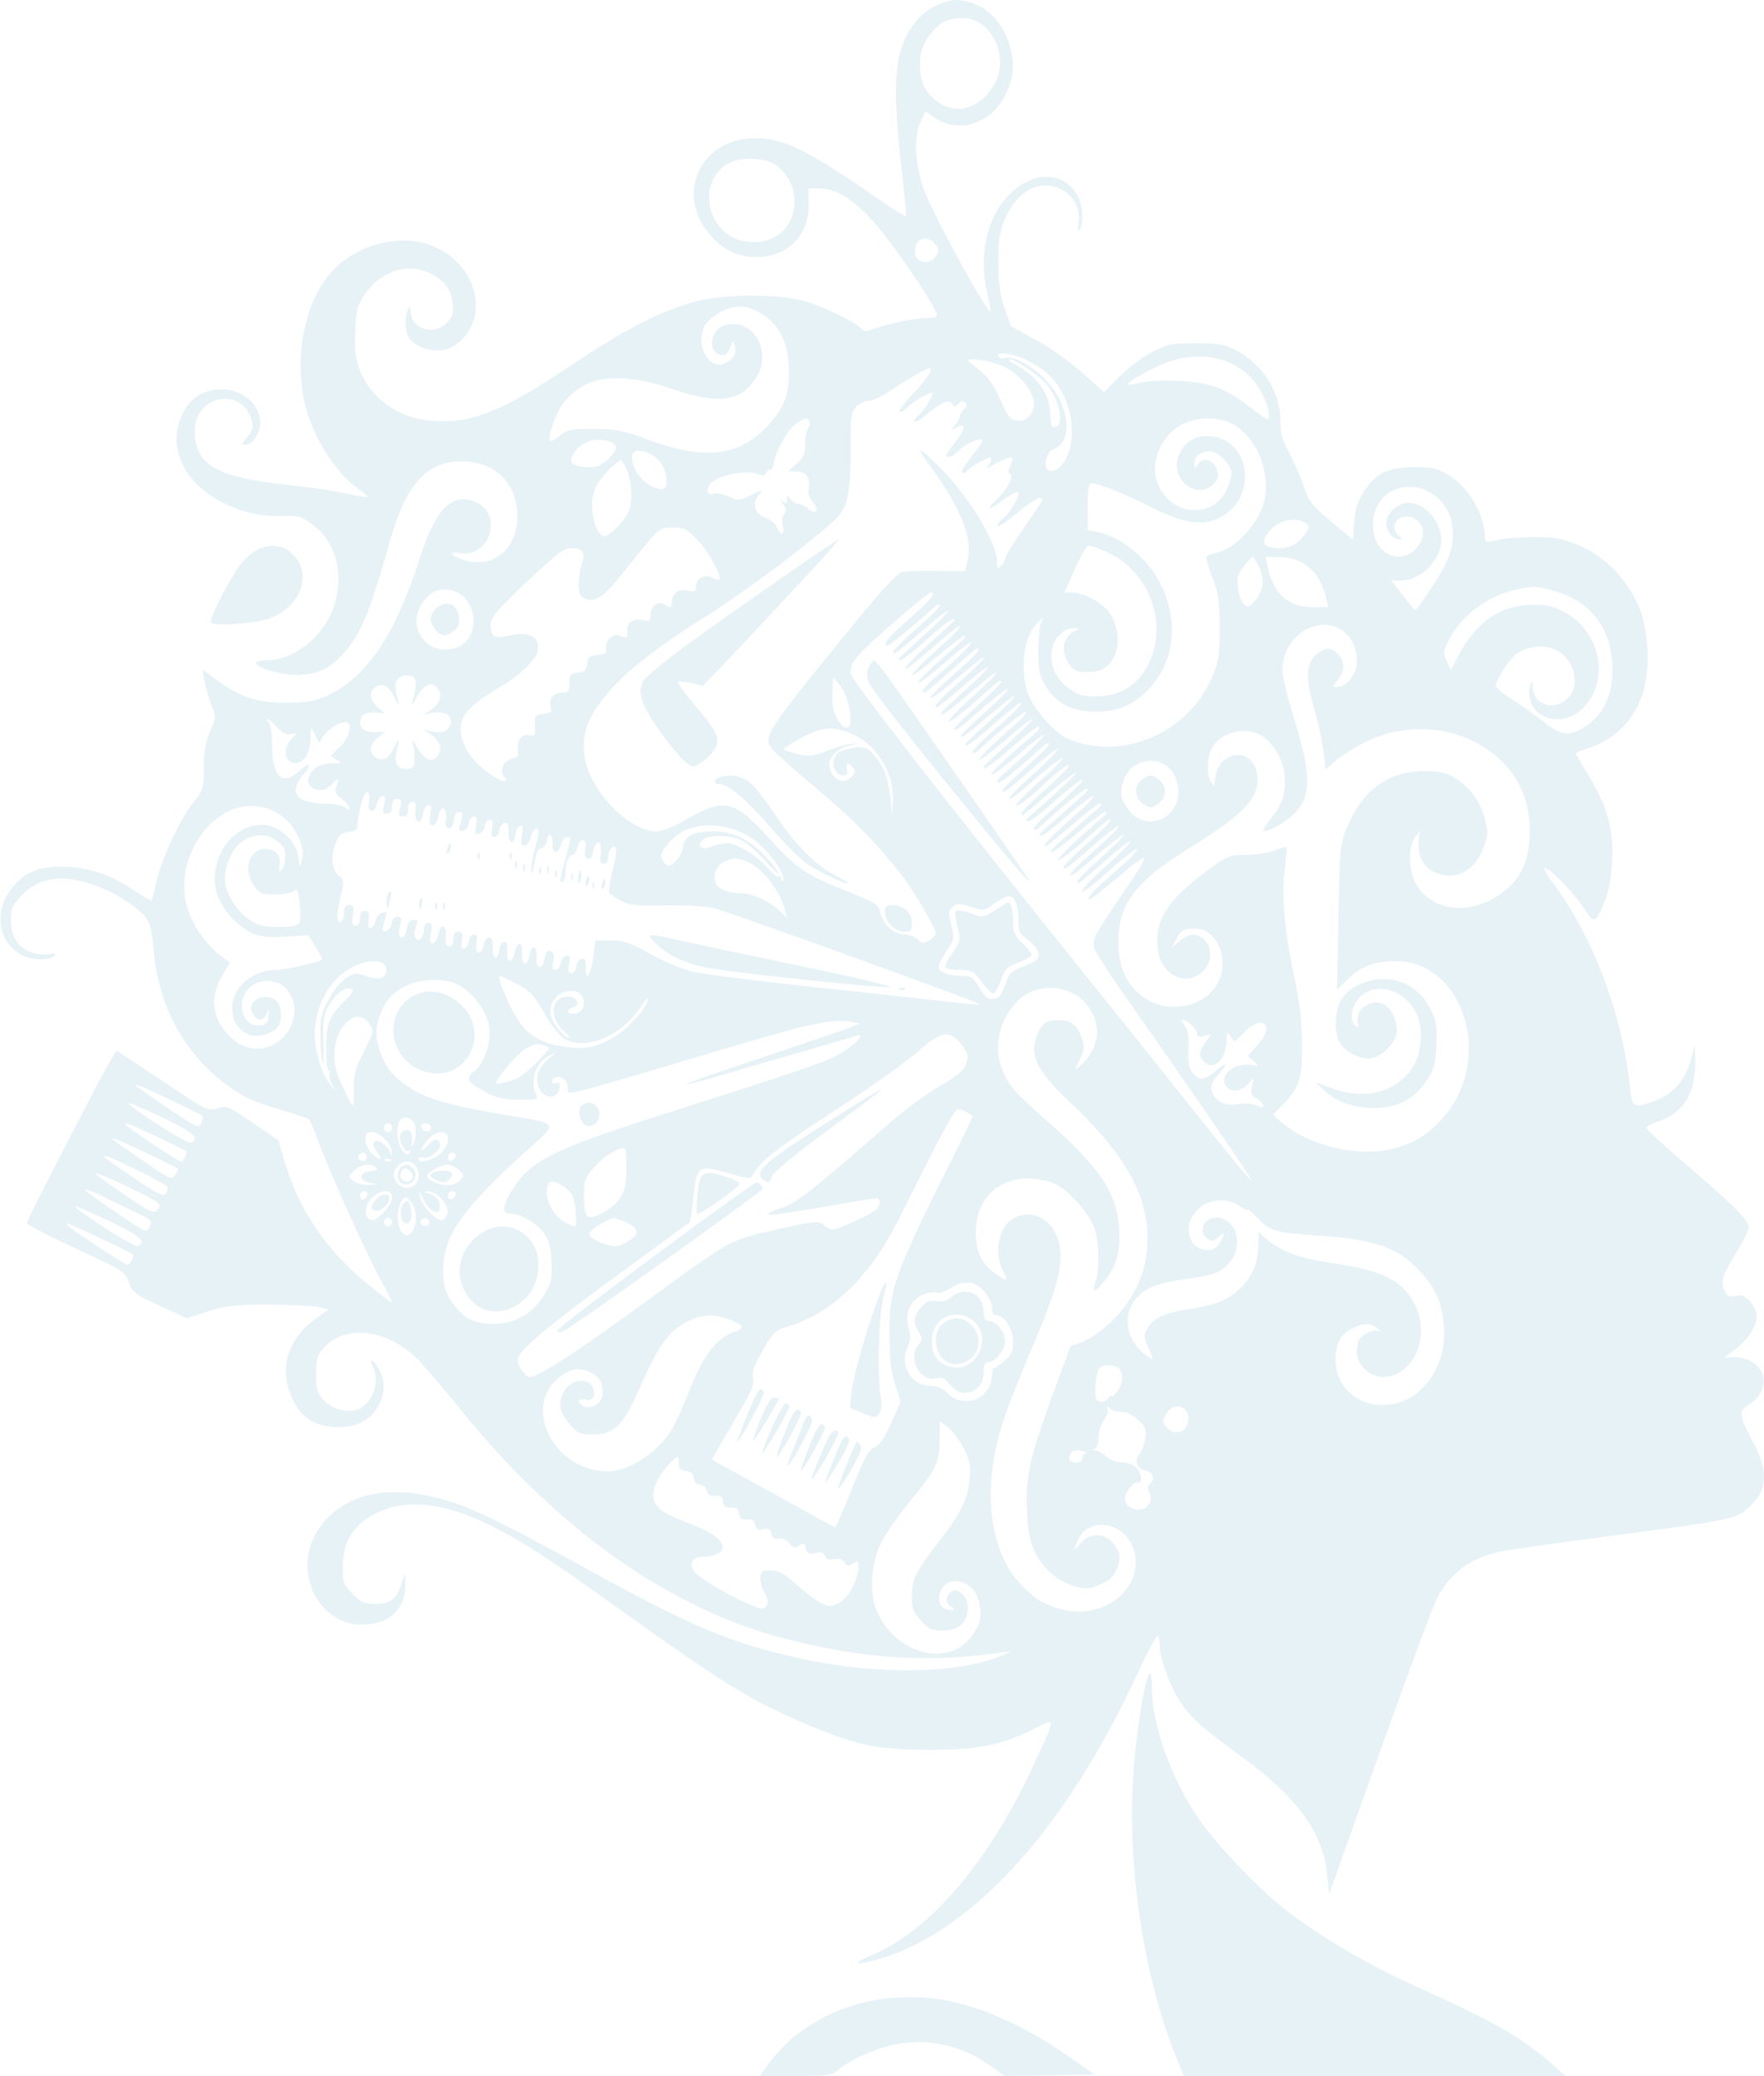 <svg width="560" height="659" viewBox="0 0 560 659" fill="none" xmlns="http://www.w3.org/2000/svg">
<path d="M309.183 1.175C314.599 3.328 318.322 7.635 320.353 13.814C322.13 19.713 321.961 24.113 319.507 29.45C315.107 39.187 304.614 42.745 296.491 37.221L293.783 35.349L292.344 38.438C289.89 43.681 290.398 52.389 293.614 60.909C296.575 68.774 313.584 99.858 314.43 98.922C314.599 98.734 314.176 96.3 313.499 93.491C310.876 82.162 312.737 71.208 318.576 63.811C326.023 54.355 337.361 53.512 342.015 62.032C343.708 65.122 344.131 70.552 342.777 72.893C342.269 73.829 342.1 73.268 342.439 70.833C343.116 66.526 340.915 62.22 337.192 60.254C330.507 56.696 323.23 60.254 319.338 68.867C317.222 73.642 316.968 75.328 316.968 83.192C316.968 90.214 317.391 93.304 318.915 97.798L320.861 103.509L328.9 107.91C333.384 110.344 339.985 115.119 343.708 118.396L350.477 124.482L355.301 119.613C357.924 116.898 362.578 113.434 365.624 111.842C370.617 109.221 371.886 108.94 379.586 108.94C386.44 108.94 388.81 109.314 391.94 110.906C400.825 115.494 406.495 124.295 406.495 133.564C406.495 137.683 407.003 139.649 409.372 143.956C410.895 146.859 413.011 151.634 413.941 154.536C415.549 159.311 416.48 160.435 422.657 165.584L429.511 171.295L429.934 165.678C430.273 161.465 430.95 159.124 432.896 156.128C436.619 150.229 440.765 148.263 448.973 148.263C454.812 148.263 456.335 148.638 460.143 150.978C466.236 154.723 471.228 163.244 471.397 170.172C471.397 172.044 471.736 172.325 473.767 171.764C478.928 170.359 490.606 170.078 495.26 171.108C506.345 173.73 515.23 181.314 520.222 192.455C523.269 199.477 523.946 211.555 521.746 219.326C519.122 228.408 512.691 234.962 503.722 237.677C501.691 238.239 500.168 238.988 500.337 239.363C500.506 239.737 502.368 243.014 504.568 246.665C510.407 256.309 512.268 263.425 511.761 273.256C511.507 278.78 510.83 282.618 509.476 285.895C506.345 293.573 506.26 293.573 502.199 287.393C498.645 282.244 491.029 274.66 490.183 275.596C490.014 275.784 491.283 278.031 493.144 280.465C505.837 297.505 514.976 321.848 517.515 345.536C518.192 351.715 518.615 351.903 525.3 349.468C531.731 347.128 535.623 342.165 537.315 334.394C537.992 331.024 538.077 331.211 538.162 336.829C538.331 347.128 534.354 353.401 526.146 356.116C524.199 356.771 522.592 357.614 522.676 358.082C522.676 358.55 528.938 364.261 536.638 370.815C550.77 382.987 555.17 387.387 555.17 389.728C555.17 390.477 553.308 394.222 550.939 398.061C546.539 405.364 546.116 406.955 547.639 410.045C548.316 411.543 549.077 411.824 550.939 411.356C552.885 410.888 553.901 411.262 555.593 413.135C556.778 414.446 557.708 416.412 557.708 417.629C557.708 420.906 554.747 425.494 550.939 428.302C549.077 429.707 547.554 430.83 547.554 430.924C547.554 431.018 548.823 430.924 550.262 430.83C551.87 430.643 554.324 431.205 555.931 432.141C561.432 435.231 561.178 441.972 555.508 445.717C552.97 447.402 552.547 448.058 553.054 450.118C553.393 451.428 554.662 454.424 556.016 456.765C561.093 465.847 561.347 472.214 556.608 477.082C551.616 482.325 552.208 482.138 510.745 487.662C494.921 489.722 479.69 491.875 476.898 492.437C466.659 494.403 459.72 499.646 455.658 508.541C453.797 512.567 440.258 549.643 426.888 587.375L421.895 601.419L421.303 595.24C420.119 581.945 411.91 570.522 393.971 557.508C380.686 547.771 377.301 544.681 373.832 538.876C370.701 533.539 368.163 526.143 368.163 522.304C368.163 520.9 367.909 519.495 367.57 519.215C367.316 518.84 364.016 524.926 360.378 532.79C337.785 581.289 308.253 613.497 278.636 622.017C271.359 624.077 270.174 623.328 276.605 620.707C295.391 612.935 314.345 590.559 328.561 559.381C335.246 544.775 335.161 545.43 328.9 548.52C317.984 554.044 310.791 555.448 294.967 555.448C278.805 555.448 272.628 554.231 257.481 547.958C239.204 540.374 230.742 535.225 197.656 511.537C172.609 493.561 164.062 488.13 153.062 482.981C139.015 476.52 127.507 475.865 118.368 480.921C111.853 484.572 108.806 489.816 108.806 497.212C108.806 502.455 108.976 503.017 112.022 506.013C114.645 508.728 115.745 509.196 119.13 509.196C124.038 509.103 125.899 507.698 127.423 502.923L128.607 499.366L128.692 503.111C128.692 510.882 123.445 515.75 114.984 515.75C100.091 515.75 92.306 497.212 101.783 484.479C110.33 472.963 126.069 470.528 146.123 477.738C152.216 479.891 164.909 486.258 182.932 496.182C219.742 516.499 231.419 521.462 254.351 526.517C278.044 531.761 304.36 531.386 317.815 525.581L321.199 524.177L317.391 524.645C297.675 527.454 280.667 526.892 260.443 522.772C241.235 518.84 228.203 514.065 211.195 504.515C188.433 491.782 165.586 471.652 145.616 446.747C139.946 439.631 133.515 432.235 131.4 430.362C121.584 421.561 108.806 420.625 102.46 428.209C100.683 430.269 100.345 431.579 100.345 436.167C100.345 440.661 100.683 442.066 102.375 444.032C104.829 446.934 109.23 448.432 112.699 447.683C117.776 446.56 120.907 439.163 118.453 434.107C116.93 430.924 118.368 431.111 120.145 434.388C122.43 438.508 122.345 442.627 119.976 446.56C117.353 450.96 113.207 453.02 107.283 453.02C99.245 453.02 94.083 449.088 91.629 440.942C89.006 432.516 92.306 424.089 100.598 418.284L104.322 415.663L101.022 414.914C99.245 414.539 92.052 414.165 85.113 414.165C74.367 414.165 71.405 414.539 65.905 416.318L59.389 418.472L50.758 414.539C42.804 410.888 42.042 410.232 40.858 407.049C39.673 403.678 39.165 403.304 24.103 396.376C15.557 392.35 8.533 388.792 8.533 388.324C8.533 387.575 14.034 376.62 29.434 347.034C33.411 339.356 36.881 333.364 37.134 333.552C37.473 333.739 44.073 338.139 51.773 343.289C65.482 352.464 65.989 352.745 68.951 351.809C71.913 350.873 72.505 351.154 80.205 356.397L88.329 361.921L90.613 369.504C95.183 384.578 103.645 396.937 116.845 407.704C120.738 410.981 124.122 413.509 124.292 413.322C124.461 413.135 122.938 410.045 120.992 406.581C116.676 398.81 105.506 373.999 101.529 363.606C100.006 359.486 98.483 355.835 98.229 355.46C97.975 355.086 94.083 353.775 89.683 352.464C85.198 351.247 79.867 349.281 77.836 348.157C60.574 338.42 50.166 321.38 48.643 300.408C47.966 292.075 47.035 290.67 38.996 285.334C33.411 281.682 24.949 278.873 19.534 278.873C14.457 278.873 9.972 280.839 6.672 284.491C3.879 287.487 3.456 288.61 3.456 292.168C3.456 297.318 5.656 300.782 9.887 302.28C11.58 302.935 14.034 303.123 15.387 302.842C16.826 302.561 17.757 302.655 17.503 303.123C16.488 304.902 10.733 304.995 7.179 303.31C-0.605 299.471 -2.213 289.453 3.71 281.963C7.603 277.001 11.918 275.128 19.618 275.128C27.657 275.128 34.934 277.469 42.381 282.525C45.427 284.491 47.966 286.083 48.135 285.989C48.219 285.802 48.896 283.18 49.573 280.184C51.35 272.507 56.851 260.616 61.081 255.092C64.635 250.691 64.72 250.411 64.72 243.389C64.805 237.958 65.312 235.243 66.751 231.966C68.613 227.659 68.613 227.659 67.005 223.54C66.159 221.292 65.143 217.828 64.889 215.956L64.297 212.491L68.528 215.675C75.974 221.199 81.559 223.071 90.613 223.071C97.044 223.071 99.583 222.697 103.475 221.012C116.253 215.3 125.476 201.818 133.346 176.913C138.254 161.465 143.754 156.034 151.116 159.405C154.247 160.903 155.77 163.337 155.77 166.989C155.77 172.419 151.116 176.539 145.869 175.602C141.977 174.853 143.162 176.539 147.477 177.849C156.701 180.565 164.232 174.198 164.232 163.805C164.232 153.506 157.293 146.578 146.885 146.484C135.631 146.297 129.03 153.506 123.953 171.202C117.522 194.047 114.984 200.226 109.822 206.593C105.252 212.023 100.852 214.27 94.337 214.27C89.175 214.27 81.305 212.023 81.305 210.432C81.305 209.964 82.744 209.589 84.521 209.589C92.56 209.589 101.106 203.41 104.999 194.983C109.737 184.31 107.368 172.513 99.245 166.52C95.606 163.805 94.76 163.618 88.498 163.805C75.805 164.086 62.266 156.783 58.035 147.514C55.497 141.897 55.412 137.496 57.528 132.253C59.643 127.103 63.535 124.107 69.036 123.639C79.105 122.703 86.298 132.534 80.628 139.556C79.951 140.492 78.682 141.241 77.836 141.241C76.567 141.241 76.651 140.867 78.428 138.807C80.121 137.028 80.459 135.904 80.036 133.938C77.498 122.703 61.843 125.044 61.843 136.747C61.843 147.514 68.528 151.446 91.037 153.881C98.06 154.63 106.522 155.847 109.991 156.69C113.46 157.439 116.422 158 116.591 157.72C116.761 157.532 115.661 156.502 114.053 155.379C107.453 150.885 100.768 141.147 97.721 131.504C92.983 116.898 95.775 98.079 104.152 87.593C112.022 77.575 127.761 73.455 138.423 78.511C152.808 85.252 155.601 103.228 143.331 110.25C139.1 112.591 131.484 110.625 129.538 106.693C128.438 104.352 128.438 100.045 129.538 98.173C130.215 97.049 130.384 97.143 130.384 98.828C130.384 104.539 137.915 106.786 141.977 102.292C143.754 100.326 144.092 99.296 143.669 96.113C143.077 91.525 140.623 88.435 135.715 86.376C128.692 83.379 120.315 86.469 115.576 93.772C113.376 97.236 113.037 98.641 112.784 105.288C112.53 111.561 112.784 113.715 114.307 117.647C117.776 126.542 126.661 132.815 136.9 133.564C149.846 134.5 159.07 130.848 181.748 115.681C198.671 104.446 208.403 99.39 219.657 96.019C228.626 93.304 247.243 93.117 255.62 95.645C261.882 97.517 272.12 102.479 273.474 104.352C274.151 105.288 274.913 105.288 276.605 104.633C280.244 103.135 290.144 100.981 293.698 100.981C295.475 100.981 297.168 100.701 297.421 100.232C298.183 98.828 283.375 77.013 276.944 69.991C270.09 62.594 265.182 59.785 259.343 59.785H256.635L256.72 64.841C256.889 74.766 249.95 81.694 239.965 81.6C233.704 81.507 229.303 79.26 224.903 73.923C214.326 61.002 222.703 43.869 239.712 43.869C248.596 43.869 256.043 47.426 276.774 61.752C282.529 65.778 287.436 68.867 287.606 68.68C287.775 68.586 287.098 61.564 286.167 53.231C284.052 35.349 283.882 23.552 285.659 16.998C287.521 10.069 291.329 4.826 296.491 2.111C301.483 -0.417 304.529 -0.604 309.183 1.175ZM298.014 8.009C296.829 9.039 294.883 11.286 293.867 13.065C291.16 17.466 291.498 25.799 294.629 29.45C300.975 37.034 310.03 36.004 315.445 27.109C319.507 20.462 317.138 10.818 310.622 7.073C306.983 5.013 301.229 5.388 298.014 8.009ZM230.488 52.295C222.957 57.351 223.465 69.242 231.419 74.672C235.565 77.575 242.673 77.575 246.735 74.766C254.351 69.616 253.927 57.632 246.143 52.295C242.335 49.767 234.211 49.767 230.488 52.295ZM291.16 77.013C290.652 77.762 290.313 79.353 290.483 80.571C290.821 83.379 295.221 84.129 296.829 81.694C298.268 79.541 298.183 78.979 296.575 77.2C294.967 75.328 292.514 75.328 291.16 77.013ZM228.796 99.015C226.849 100.045 224.649 101.918 223.888 103.135C220.503 108.94 224.734 117.46 229.896 115.4C232.773 114.37 234.042 112.029 233.28 109.782C232.604 108.097 232.604 108.097 231.927 109.97C230.911 112.778 229.727 113.434 227.696 112.217C225.496 110.906 225.496 107.161 227.696 104.726C228.796 103.509 230.488 102.854 232.773 102.854C240.304 102.854 244.619 112.591 240.219 119.613C235.396 127.572 228.119 128.601 213.31 123.452C201.379 119.332 191.31 118.958 185.048 122.516C182.763 123.826 179.802 126.448 178.448 128.508C175.994 132.253 173.709 138.994 174.64 139.93C174.894 140.211 176.332 139.462 177.771 138.245C180.14 136.372 181.325 136.092 188.602 136.185C195.456 136.185 198.079 136.747 204.849 139.275C224.48 146.578 235.65 144.986 245.212 133.47C249.527 128.227 250.797 124.014 250.373 115.962C249.95 108.003 246.989 102.573 241.235 99.296C236.665 96.768 233.45 96.674 228.796 99.015ZM316.968 113.153C317.307 113.715 318.238 113.902 319.168 113.621C321.369 112.778 327.546 116.055 331.607 120.175C339.562 128.04 341 140.305 334.315 142.646C332.369 143.301 331.184 147.514 332.454 148.919C333.977 150.604 337.277 148.45 338.8 144.705C341 139.743 340.662 132.253 338.038 126.448C335.5 120.83 332.284 117.46 326.276 114.464C321.961 112.217 315.953 111.374 316.968 113.153ZM370.786 114.932C365.963 116.617 357.501 121.392 358.178 122.048C358.347 122.235 360.208 121.954 362.239 121.486C364.355 120.924 369.855 120.643 374.509 120.924C384.325 121.392 389.148 123.265 397.525 129.725C402.433 133.564 402.856 133.657 402.856 131.785C402.856 128.414 399.302 121.579 395.918 118.677C389.487 113.059 380.263 111.655 370.786 114.932ZM322.892 116.055C329.661 119.8 333.469 125.418 333.469 131.878C333.469 134.406 333.807 135.623 334.654 135.623C337.954 135.623 336.6 127.478 332.454 122.235C329.83 119.051 322.469 114.089 320.438 114.089C319.93 114.183 321.03 115.025 322.892 116.055ZM307.66 114.838C308.168 115.213 309.945 116.804 311.722 118.209C313.837 119.894 315.868 122.89 317.645 127.01C320.099 132.627 320.607 133.283 323.061 133.564C326.361 133.938 328.9 130.474 328.053 126.729C327.123 122.797 322.638 118.022 317.984 116.055C313.668 114.276 306.137 113.34 307.66 114.838ZM290.313 119.239C288.029 120.549 284.306 122.797 282.105 124.388C279.905 125.886 277.113 127.197 275.759 127.197C274.49 127.197 272.713 128.133 271.697 129.257C270.174 131.129 270.005 132.534 270.005 143.114C270.005 155.098 269.243 159.873 266.705 163.15C262.982 168.019 239.119 186.182 223.549 196.013C203.241 208.84 193.425 217.454 187.756 227.285C184.794 232.528 184.54 239.456 187.079 245.448C191.225 255.092 201.295 263.893 208.318 263.893C210.349 263.893 213.734 262.582 217.711 260.241C229.811 253.126 233.111 253.875 243.942 265.859C252.912 275.784 255.958 277.843 268.905 282.899C278.213 286.644 278.805 287.019 279.482 289.828C280.328 293.573 283.882 296.662 287.183 296.662C288.621 296.662 290.483 297.318 291.329 298.254C292.683 299.565 293.19 299.565 294.967 298.535C296.152 297.88 297.083 296.756 297.083 296.101C297.083 295.539 294.714 291.045 291.921 286.27C285.321 275.128 273.982 262.582 259.005 250.13C252.658 244.887 246.65 239.456 245.55 238.239C241.912 234.026 242.165 233.558 270.682 198.541C278.636 188.804 284.729 182.063 286.083 181.688C287.267 181.314 292.26 181.126 297.252 181.22L306.391 181.314L307.153 177.943C308.845 171.108 305.206 161.746 296.068 149.012C290.06 140.867 291.075 140.96 299.368 149.387C308.083 158.469 316.545 172.513 316.545 178.318C316.545 180.377 316.714 180.658 317.815 179.628C318.491 178.973 319.084 177.943 319.084 177.288C319.084 176.632 321.707 172.325 325.007 167.644C328.223 162.963 330.93 158.937 330.93 158.656C330.93 157.064 327.884 158.656 322.892 162.869C319.761 165.491 316.968 167.363 316.714 166.989C316.376 166.614 317.222 165.491 318.491 164.461C320.522 162.869 323.315 158.375 323.315 156.69C323.315 155.66 321.707 156.315 318.153 158.937C313.753 162.307 312.737 161.933 316.461 158.469C319.676 155.472 322.045 150.885 320.607 150.417C319.93 150.136 319.93 149.48 320.692 147.889C321.284 146.765 321.538 145.548 321.284 145.267C320.945 144.799 316.715 146.578 313.584 148.544C313.076 148.825 313.245 148.357 313.922 147.514C314.599 146.578 314.853 145.642 314.599 145.361C314.091 144.705 307.576 148.357 306.814 149.668C306.476 150.229 305.883 150.417 305.46 150.042C305.037 149.761 306.391 147.421 308.506 144.799C310.622 142.177 312.145 139.837 311.976 139.649C311.214 138.807 305.714 141.335 304.276 143.114C302.837 144.893 300.468 145.642 300.468 144.424C300.468 144.144 301.822 142.177 303.429 140.118C306.56 135.998 306.645 134.032 303.599 135.717C301.822 136.841 301.822 136.747 303.175 134.968C304.022 133.938 304.699 132.721 304.699 132.159C304.699 131.597 305.291 130.661 305.968 130.006C306.899 129.163 307.068 128.508 306.476 127.852C305.883 127.197 305.122 127.291 304.276 128.133C303.091 129.257 302.752 129.163 302.16 128.133C301.314 126.542 298.691 127.759 293.444 132.159C290.483 134.687 288.79 134.406 291.583 131.878C293.444 130.193 296.491 125.324 296.068 124.763C295.475 124.201 290.144 127.197 288.029 129.35C286.929 130.38 285.829 131.036 285.575 130.661C285.321 130.38 287.352 127.572 290.229 124.575C294.714 119.707 296.491 116.898 294.967 116.898C294.714 116.898 292.598 117.928 290.313 119.239ZM373.324 135.904C368.924 139.181 366.047 145.454 366.724 150.323C368.755 163.899 386.186 166.333 390.163 153.6C391.264 149.948 391.264 149.574 389.656 147.14C388.64 145.642 386.863 144.144 385.679 143.675C382.632 142.458 379.163 144.237 379.163 147.046C379.163 148.919 379.248 149.012 380.263 147.421C381.871 144.893 385.256 145.829 386.271 149.012C386.948 151.166 386.779 151.915 385.34 153.506C380.263 159.124 371.378 152.289 374.086 144.986C375.694 140.679 378.825 138.432 383.225 138.432C396.256 138.432 399.895 156.502 388.302 163.712C382.717 167.176 376.455 166.52 366.216 161.371C357.585 156.97 348.785 153.413 346.5 153.413C345.569 153.413 345.316 155.098 345.316 160.809V168.206L348.023 168.768C356.655 170.546 365.116 177.849 369.093 186.744C374.171 198.073 372.563 210.244 364.947 218.484C360.124 223.633 355.385 225.787 348.362 225.88C340.492 225.974 335.415 223.446 332.03 217.922C329.915 214.458 329.661 213.053 329.661 206.874C329.661 202.942 330 198.916 330.423 197.886L331.184 196.013L329.238 197.886C325.176 201.818 323.822 210.993 326.023 219.233C327.376 224.195 334.231 232.34 338.8 234.4C355.808 241.89 377.301 232.809 384.748 214.926C386.948 209.683 387.202 208.185 387.202 199.29C387.117 190.77 386.863 188.617 384.917 183.467C383.648 180.096 382.802 177.1 382.971 176.726C383.225 176.351 384.579 175.79 386.102 175.509C392.871 174.011 400.656 164.929 401.672 157.439C402.856 148.544 398.625 138.9 391.771 134.874C386.525 131.785 378.402 132.253 373.324 135.904ZM253.166 134.125C250.543 135.717 246.481 142.552 245.804 146.484C245.55 148.263 244.958 149.387 244.535 149.106C244.112 148.825 243.519 149.199 243.266 150.042C242.927 151.072 242.335 151.166 240.304 150.417C236.919 149.106 227.865 150.885 225.749 153.319C223.888 155.379 224.565 157.532 226.765 156.69C227.611 156.409 229.642 156.877 231.419 157.626C234.296 159.03 234.804 158.937 238.442 157.158C242.25 155.285 242.335 155.285 240.896 157.064C238.611 159.873 239.458 163.056 242.927 164.273C244.45 164.835 246.143 166.24 246.65 167.363C247.75 170.172 249.189 169.797 248.512 166.895C248.173 165.491 248.343 163.899 248.935 163.15C249.696 162.12 249.612 161.371 248.343 159.686C246.989 158 246.989 157.907 248.173 158.937C249.612 160.154 250.035 159.779 249.781 157.626C249.697 157.064 250.204 157.439 250.797 158.281C251.474 159.218 252.658 159.967 253.504 159.967C254.351 159.967 255.704 160.622 256.551 161.465C258.92 163.805 260.358 162.026 258.074 159.405C256.889 158 256.381 156.596 256.72 155.192C257.481 151.915 255.958 149.668 252.827 149.668H250.12L252.827 147.233C255.197 145.173 255.62 144.237 255.62 140.867C255.62 138.713 256.043 136.466 256.551 135.904C257.481 134.874 256.974 132.815 255.789 132.815C255.451 132.908 254.266 133.47 253.166 134.125ZM185.386 140.773C182.763 142.271 180.732 145.361 181.494 146.765C182.255 148.17 187.586 148.825 189.871 147.889C192.41 146.859 195.541 143.582 195.541 142.177C195.541 139.556 189.025 138.713 185.386 140.773ZM200.618 144.986C200.618 149.948 205.695 155.285 210.349 155.285C211.872 155.285 212.041 151.727 210.687 148.45C208.741 143.769 200.618 140.96 200.618 144.986ZM189.787 153.413C187.586 156.97 187.333 162.214 189.11 166.989C189.787 168.768 190.971 170.266 191.648 170.266C193.425 170.266 197.91 165.865 199.518 162.495C201.041 159.03 200.533 151.634 198.502 148.076L197.148 145.829L194.441 148.076C192.917 149.293 190.887 151.727 189.787 153.413ZM442.289 155.66C438.312 157.532 435.858 161.746 435.858 166.801C435.858 176.258 445.504 180.284 450.497 172.887C452.781 169.517 451.766 165.584 448.297 164.273C444.15 162.588 440.596 167.27 443.981 169.985C445.25 171.015 445.335 171.202 444.15 171.202C442.119 171.202 440.089 168.58 440.089 166.146C440.089 162.963 443.812 159.592 447.281 159.592C452.951 159.592 458.62 167.176 457.435 173.074C456.251 179.067 450.327 184.31 444.743 184.31H441.696L445.335 188.991C447.366 191.519 449.143 193.672 449.397 193.672C449.65 193.672 452.189 190.021 455.066 185.62C460.566 177.194 462.005 172.606 460.905 166.146C459.382 157.439 449.989 152.102 442.289 155.66ZM403.533 168.019C399.81 172.044 400.741 174.011 406.326 174.011C409.372 174.011 411.995 172.606 414.026 169.891C415.972 167.27 415.888 166.614 413.603 165.584C410.641 164.18 406.241 165.303 403.533 168.019ZM206.203 171.483C204.341 173.73 200.533 178.318 197.825 181.782C191.987 189.272 188.602 191.519 185.725 190.021C184.117 189.272 183.694 188.336 183.694 185.527C183.694 183.654 184.117 180.658 184.709 178.973C185.894 175.321 184.963 174.011 181.24 174.011C178.871 174.011 176.417 175.977 164.401 187.399C157.378 194.141 155.77 196.2 155.77 198.26C155.77 202.192 156.87 202.848 161.693 201.724C167.278 200.507 170.493 201.724 170.832 205.095C171.17 208.559 166.263 213.615 157.801 218.671C149.254 223.727 146.123 227.191 146.208 231.685C146.293 236.086 149.677 241.422 154.585 244.98C158.901 248.164 161.862 249.1 160.001 246.572C158.478 244.512 159.832 241.422 162.455 240.861C164.401 240.392 164.739 239.924 164.401 238.052C163.893 235.056 165.755 232.715 168.04 233.37C169.732 233.839 169.901 233.558 169.817 230.374C169.732 227.097 169.901 226.91 172.524 226.629C174.894 226.348 175.232 226.067 174.809 224.476C174.047 221.948 175.74 219.888 178.532 219.888C180.478 219.888 180.732 219.514 180.732 216.798C180.732 214.083 180.986 213.802 183.44 213.521C185.64 213.241 186.148 212.772 186.402 210.713C186.656 208.559 187.079 208.185 189.702 207.904C192.24 207.717 192.748 207.248 192.41 205.938C191.902 203.784 194.525 200.882 196.302 201.631C198.841 202.754 199.348 202.567 199.095 200.601C198.756 197.792 200.956 196.107 204.002 196.856C206.287 197.324 206.541 197.137 206.541 195.077C206.541 192.455 208.995 190.583 210.857 191.893C212.634 193.111 213.31 192.923 213.31 190.957C213.31 188.336 215.511 186.838 218.388 187.493C220.503 187.961 220.926 187.68 220.926 186.182C220.926 183.654 223.803 182.063 226.088 183.373C227.019 184.029 228.034 184.216 228.288 183.935C229.219 182.905 224.903 174.853 221.349 171.295C218.049 167.925 217.034 167.457 213.649 167.457C210.095 167.457 209.333 167.831 206.203 171.483ZM341.254 180.565L337.954 188.055H340.492C343.877 188.055 349.97 191.332 352.085 194.328C355.978 199.852 355.724 207.716 351.493 211.462C349.97 212.772 348.108 213.334 345.231 213.334C341.931 213.334 340.915 212.96 339.477 210.9C336.431 206.593 337.531 201.724 341.931 199.945C342.692 199.665 342.269 199.384 341 199.384C337.869 199.29 334.569 202.473 333.977 206.218C333.131 210.9 335.161 215.488 339.392 218.577C342.354 220.731 343.708 221.105 348.277 221.012C356.316 220.918 362.07 216.986 365.286 209.215C370.617 196.481 364.016 180.565 350.9 175.041C348.531 174.011 346.162 173.168 345.654 173.168C345.062 173.074 343.116 176.445 341.254 180.565ZM402.433 179.816C404.041 188.242 408.949 192.736 416.649 192.736H421.642L421.049 190.115C419.188 181.594 413.772 176.819 405.987 176.819H401.841L402.433 179.816ZM394.818 179.816C392.956 182.344 392.617 183.467 392.956 186.463C393.21 188.523 393.971 190.864 394.733 191.613C395.918 192.923 396.256 192.923 398.118 190.957C400.995 187.961 401.587 184.403 399.81 180.19C398.964 178.318 398.033 176.819 397.695 176.819C397.356 176.819 396.087 178.13 394.818 179.816ZM481.552 187.118C472.074 189.085 463.274 195.826 459.551 203.971C458.197 206.967 458.112 207.529 459.297 209.964L460.566 212.679L463.02 208.091C468.182 198.167 475.29 192.83 484.344 192.081C490.944 191.519 495.683 192.923 500.252 196.762C507.106 202.567 509.476 212.211 505.922 219.888C502.452 227.378 495.26 230.374 489.252 226.91C486.375 225.318 484.683 220.731 485.783 217.735C486.46 215.768 486.544 215.768 486.544 218.109C486.713 222.603 491.198 225.225 495.429 223.259C502.622 219.888 500.76 208.466 492.467 205.75C488.998 204.533 483.413 205.657 480.79 208.091C478.928 209.683 474.782 216.33 474.782 217.641C474.782 218.203 476.982 220.169 479.605 221.761C482.313 223.446 486.883 226.629 489.76 228.876C496.021 233.839 498.391 234.026 503.891 230.187C509.645 226.161 512.353 219.326 511.845 210.619C511.084 198.728 504.483 190.583 492.975 187.493C487.56 185.995 486.883 185.995 481.552 187.118ZM134.954 190.302C128.269 197.698 134.869 208.653 144.431 205.75C153.908 202.754 151.285 187.118 141.3 187.118C138.508 187.118 137.323 187.68 134.954 190.302ZM285.998 195.639C271.951 207.81 270.005 209.964 270.005 213.709C270.005 215.581 299.791 253.781 351.577 318.29C357.247 325.219 368.247 339.076 376.201 349.094C384.071 359.018 392.279 369.13 394.225 371.471C397.525 375.216 397.695 375.403 396.002 372.501C393.887 368.943 371.886 337.109 356.993 315.95C351.916 308.834 347.6 301.999 347.346 300.876C346.754 298.067 347.346 296.943 355.893 284.397C365.878 269.885 365.709 269.23 354.454 278.873C350.223 282.431 346.416 285.427 345.993 285.427C344.554 285.427 346.839 282.993 354.285 276.439C358.262 272.975 361.224 269.979 361.055 269.698C360.547 269.23 356.57 272.226 349.631 278.592C346.669 281.308 343.877 283.274 343.454 282.993C343.116 282.712 346.246 279.341 350.562 275.409C354.878 271.57 358.601 267.919 358.77 267.263C359.108 266.234 355.808 268.855 348.7 275.128C342.269 280.746 341.931 281.027 341.931 279.997C341.931 279.435 345.316 275.971 349.547 272.226C353.693 268.481 356.993 265.204 356.739 265.016C356.485 264.736 353.439 267.076 349.885 270.072C341.169 277.562 340.238 278.311 339.731 277.656C339.477 277.375 342.946 273.911 347.431 269.979C351.916 266.046 355.385 262.582 355.131 262.301C354.878 262.02 351.324 264.642 347.262 268.293C338.546 275.877 337.7 276.439 337.7 275.222C337.7 274.754 341.169 271.289 345.316 267.638C349.547 263.893 352.847 260.616 352.593 260.335C352.085 259.773 352.254 259.68 343.369 267.544C339.731 270.728 336.346 273.256 335.838 273.068C335.161 272.787 344.639 263.799 351.154 258.556C351.324 258.369 351.324 257.994 350.985 257.713C350.731 257.433 347.008 260.148 342.777 263.799C336.008 269.604 333.469 271.289 333.469 270.166C333.469 269.791 347.177 257.62 349.039 256.215C349.547 255.841 349.716 255.279 349.377 254.998C349.123 254.717 345.231 257.62 340.746 261.552C336.261 265.391 332.369 268.574 332.2 268.574C330.677 268.574 332.792 266.327 339.815 260.148C344.216 256.309 347.516 253.032 347.008 252.845C346.5 252.658 342.692 255.56 338.546 259.212C334.315 262.957 330.592 265.765 330.338 265.391C330 265.11 330 264.736 330.169 264.548C330.338 264.361 333.723 261.365 337.7 257.807C341.677 254.343 345.062 251.253 345.231 251.066C345.4 250.972 345.4 250.598 345.146 250.317C344.723 249.849 335.415 257.526 329.915 262.676C329.153 263.425 328.392 263.612 328.138 263.144C327.884 262.769 331.269 259.305 335.669 255.56C339.985 251.721 343.623 248.257 343.623 247.789C343.623 246.853 341 248.912 331.438 257.245C328.815 259.492 326.446 261.084 326.107 260.71C325.853 260.429 325.769 260.054 325.938 259.867C333.469 253.5 341.846 245.729 341.508 245.355C341.339 245.074 338.208 247.414 334.654 250.411C324.415 259.212 324.161 259.399 324.161 258.369C324.161 257.901 327.546 254.343 331.777 250.691C335.923 246.946 339.392 243.576 339.392 243.014C339.392 242.171 334.992 245.448 330.93 249.381C326.784 253.407 322.469 256.59 322.469 255.654C322.469 255.092 325.938 251.628 330.084 247.976C334.315 244.231 337.531 240.954 337.361 240.673C337.108 240.392 333.977 242.733 330.423 245.729C321.876 253.126 320.776 253.968 320.353 253.407C320.099 253.219 323.569 249.755 328.053 245.729C332.454 241.703 335.923 238.239 335.669 237.958C335.415 237.677 331.861 240.299 327.8 243.95C319.084 251.534 318.238 252.096 318.238 250.972C318.238 250.411 321.707 247.04 325.938 243.295C330.169 239.643 333.384 236.366 333.131 236.086C332.877 235.805 332.2 235.992 331.607 236.46C331.015 237.022 327.546 240.018 323.907 243.295C320.268 246.478 317.053 248.819 316.714 248.444C316.376 248.07 317.053 246.946 318.238 246.01C326.784 238.52 331.777 233.651 331.438 233.277C331.184 232.996 327.546 235.805 323.315 239.55C319.168 243.201 315.276 246.104 314.768 245.916C314.091 245.636 319.338 240.673 329.069 232.34C329.746 231.685 330.169 230.842 329.83 230.562C329.577 230.281 325.684 233.277 321.199 237.209C316.714 241.235 312.822 244.231 312.568 243.857C312.23 243.576 312.23 243.201 312.399 243.014C316.291 239.643 327.546 229.064 327.546 228.689C327.546 227.94 325.853 229.157 318.407 235.617C314.514 238.894 311.13 241.422 310.96 241.141C310.537 240.673 316.038 235.337 323.315 229.064C324.922 227.659 326.023 226.255 325.684 225.974C325.346 225.506 316.207 232.902 310.453 238.333C309.691 239.082 308.93 239.269 308.676 238.894C308.422 238.426 311.807 234.962 316.207 231.217C320.607 227.472 324.161 223.914 324.161 223.446C324.161 222.51 322.469 223.82 313.584 231.498C307.999 236.366 305.629 237.864 306.814 235.805C307.068 235.337 310.707 231.872 314.937 228.221C319.084 224.476 322.299 221.292 322.13 221.012C321.876 220.824 318.83 223.071 315.276 226.067C306.645 233.464 305.545 234.307 305.037 233.745C304.783 233.464 308.083 230.187 312.314 226.442C316.461 222.79 319.93 219.326 319.93 218.765C319.93 218.296 316.884 220.543 313.076 223.82C304.022 231.685 303.006 232.434 303.006 231.311C303.006 230.842 306.476 227.378 310.707 223.633C314.853 219.888 318.153 216.611 317.899 216.33C317.391 215.768 317.561 215.675 308.676 223.54C305.037 226.723 301.652 229.251 301.229 229.064C300.722 228.876 304.022 225.412 308.506 221.386C312.991 217.36 316.461 213.896 316.207 213.615C315.953 213.334 312.145 216.33 307.576 220.263C303.091 224.195 299.198 227.191 298.945 226.91C298.352 226.348 298.098 226.629 307.068 218.484C310.96 215.019 313.922 211.93 313.668 211.742C313.414 211.462 309.776 214.27 305.629 217.922C301.399 221.573 297.76 224.569 297.506 224.569C295.983 224.569 297.929 222.322 303.768 217.173C310.368 211.462 314.345 207.342 311.468 209.121C310.791 209.495 307.068 212.585 303.175 215.862C299.368 219.233 295.814 221.761 295.391 221.573C294.883 221.386 298.183 218.109 302.583 214.27C309.776 207.997 311.722 205.844 310.114 205.844C309.86 205.844 306.137 209.027 301.906 212.866C297.591 216.705 293.867 219.888 293.529 219.888C292.006 219.888 293.19 218.203 297.252 214.739C304.614 208.466 309.099 203.971 308.168 203.971C307.66 203.971 303.768 206.967 299.622 210.619C295.391 214.364 291.752 217.079 291.498 216.798C291.075 216.33 296.914 210.713 303.852 204.814C305.46 203.41 306.645 202.099 306.391 201.818C306.137 201.537 302.245 204.44 297.675 208.278C293.19 212.117 289.467 214.926 289.467 214.364C289.467 213.802 292.852 210.338 297.083 206.593C301.229 202.942 304.699 199.477 304.699 199.009C304.699 198.167 303.345 199.29 292.514 208.559C284.306 215.581 286.336 212.023 294.883 204.44C299.368 200.414 303.006 197.043 303.006 196.856C303.006 195.639 300.806 197.23 294.206 203.035C287.606 208.84 285.236 210.432 285.236 209.215C285.236 209.027 288.875 205.657 293.36 201.631C297.76 197.698 301.229 194.234 300.975 193.953C300.722 193.672 297.168 196.388 293.106 199.945C284.39 207.529 283.544 208.091 283.544 206.874C283.544 206.406 287.013 202.942 291.244 199.29C295.475 195.639 298.691 192.362 298.437 192.081C298.183 191.8 297.506 191.987 296.914 192.455C296.321 193.017 292.852 196.013 289.213 199.196C285.575 202.286 282.19 204.908 281.767 204.908C279.821 204.908 281.598 202.661 288.621 196.481C295.644 190.302 297.421 188.055 295.475 188.055C295.052 188.055 290.821 191.425 285.998 195.639ZM413.687 200.414C409.795 202.848 407.087 207.904 407.087 212.772C407.087 214.551 408.61 220.918 410.472 226.91C416.226 245.636 416.395 251.909 411.572 257.526C409.203 260.335 403.533 263.799 401.249 263.893C400.656 263.893 401.672 262.02 403.533 259.773C407.256 255.279 408.441 251.16 407.68 245.074C407.172 240.767 403.787 235.43 400.318 233.464C394.987 230.374 387.202 232.528 384.579 237.864C383.14 240.673 383.056 246.197 384.494 248.351C385.425 249.755 385.594 249.662 385.763 247.321C386.44 238.239 397.61 236.741 399.048 245.542C400.318 252.658 395.579 257.994 378.74 268.481C360.378 279.81 355.047 286.738 355.047 299.003C355.047 307.43 357.839 313.141 363.678 316.98C370.447 321.38 380.094 320.163 385.086 314.264C391.179 307.055 387.456 294.79 379.248 294.79C375.694 294.79 374.678 295.445 373.24 298.441L372.14 300.688L374.509 298.722C377.471 296.194 380.348 296.101 382.548 298.535C384.663 300.876 384.748 305.089 382.548 307.617C377.471 313.703 368.586 310.051 367.57 301.531C366.47 292.356 370.278 286.083 382.717 276.72C389.656 271.57 390.163 271.383 395.41 271.383C398.456 271.383 402.602 270.728 404.549 269.979C406.58 269.23 408.272 268.668 408.441 268.855C408.61 268.949 408.272 272.226 407.849 276.064C406.749 284.491 407.764 295.258 410.98 310.707C412.672 318.478 413.264 324.189 413.349 331.305C413.434 342.446 412.587 345.161 407.256 350.685L404.126 353.869L406.241 355.741C414.703 363.512 430.865 367.538 442.204 364.636C449.65 362.67 454.051 359.767 458.958 353.775C474.105 335.143 464.289 305.183 443.135 305.089C436.365 305.089 432.219 306.681 427.988 310.707L424.434 314.171L424.688 302.374C425.28 267.825 425.28 268.481 427.565 262.769C432.473 250.879 440.681 244.793 451.935 244.793C457.181 244.793 458.958 245.167 462.005 247.04C466.828 250.036 470.213 254.811 471.482 260.335C472.497 264.267 472.413 265.297 470.89 269.23C468.859 274.66 464.882 277.937 460.228 277.937C453.627 277.937 449.566 273.162 450.412 266.514L450.835 263.518L449.312 265.672C446.943 268.855 447.112 276.72 449.65 280.839C454.22 288.517 464.628 290.483 473.851 285.334C482.736 280.465 486.375 272.881 485.529 260.897C484.006 237.022 455.489 223.82 432.219 236.179C428.919 237.958 424.942 240.58 423.503 241.89L420.795 244.325L420.203 238.894C419.865 235.898 418.68 230.093 417.495 225.974C414.449 215.488 414.449 210.993 417.495 208.091C420.372 205.376 422.657 205.282 424.857 207.716C427.057 210.151 426.973 213.147 424.688 215.862C422.911 218.016 422.911 218.015 424.603 218.015C427.565 218.015 430.78 213.896 430.78 210.057C430.78 200.226 421.98 195.264 413.687 200.414ZM126.153 215.675C125.222 216.986 125.307 218.484 126.661 223.352C126.915 224.289 126.323 223.54 125.392 221.667C123.445 217.735 121.668 216.705 119.299 218.015C117.014 219.42 117.268 222.229 119.892 224.476L122.092 226.442L118.961 226.161C116.761 226.067 115.491 226.442 114.814 227.565C113.291 230.281 115.237 232.528 119.045 232.434L122.261 232.247L119.976 234.119C117.268 236.273 117.014 239.082 119.299 240.486C121.499 241.797 123.445 240.767 124.969 237.584C126.661 233.932 126.999 234.119 125.984 238.145C124.799 242.078 126.238 244.418 129.453 244.044C131.4 243.763 131.653 243.295 131.569 240.486C131.569 238.707 131.23 236.366 130.892 235.337C130.553 234.307 131.146 235.056 132.246 236.928C134.446 240.861 136.646 242.171 138.423 240.486C140.792 238.333 139.946 235.056 136.477 232.996C134.531 231.779 134.107 231.311 135.461 231.779C139.1 232.902 141.554 232.621 142.569 230.842C144.685 227.191 140.877 225.038 135.461 226.723C134.107 227.191 134.531 226.723 136.477 225.506C139.946 223.446 140.792 220.169 138.423 218.015C136.646 216.33 134.277 217.641 132.161 221.573C131.146 223.446 130.553 224.195 130.807 223.165C131.907 219.701 132.246 217.079 131.738 215.675C131.146 213.896 127.507 213.896 126.153 215.675ZM265.52 227.659C267.636 231.685 270.005 232.153 270.005 228.595C270.005 224.476 268.566 219.794 266.451 217.36L264.505 215.019L264.251 219.888C264.082 223.259 264.42 225.599 265.52 227.659ZM85.367 229.438C85.959 230.093 86.382 233.183 86.382 236.741C86.382 246.572 89.683 249.662 95.014 244.699C98.314 241.61 99.245 242.546 96.283 245.916C91.544 251.44 93.914 254.905 102.545 255.092C105.929 255.092 108.806 255.654 109.568 256.309C110.414 257.152 110.922 257.245 110.922 256.59C110.922 256.028 109.822 254.624 108.383 253.5C106.352 251.815 106.099 251.16 106.776 249.662C108.045 247.04 107.283 246.665 105.422 248.913C102.375 252.658 96.198 250.317 98.229 246.197C99.498 243.576 101.783 242.359 105.591 242.359C108.637 242.265 108.722 242.265 106.86 241.141L104.999 239.924L107.96 237.022C111.091 233.932 112.107 229.251 109.653 229.251C107.453 229.251 103.391 231.966 102.375 234.119C101.36 236.179 101.36 236.179 100.175 233.651C99.583 232.247 98.906 231.123 98.822 231.123C98.737 231.123 98.568 232.809 98.568 234.868C98.398 239.55 96.198 242.546 93.237 242.171C90.275 241.797 89.767 237.677 92.306 234.868L94.167 232.809L92.137 233.089C90.867 233.277 89.344 232.528 87.906 230.842C86.636 229.438 85.367 228.314 84.944 228.314C84.606 228.314 84.775 228.783 85.367 229.438ZM254.604 234.119C251.389 235.805 248.85 237.49 248.85 237.771C248.85 238.145 250.881 238.801 253.251 239.363C257.143 240.205 258.412 240.018 262.389 238.426C264.928 237.396 268.397 236.366 270.005 236.179L272.967 235.898L269.836 236.647C263.997 238.052 261.543 242.546 264.674 246.291C266.366 248.351 268.566 248.444 270.428 246.478C271.444 245.355 271.528 244.699 270.767 243.669C269.328 241.797 268.397 242.078 268.905 244.231C269.243 245.636 268.905 246.104 267.636 246.104C263.828 246.104 263.489 239.456 267.213 238.333C273.051 236.554 274.828 236.741 277.113 239.269C280.498 243.014 281.852 246.385 282.613 252.938L283.29 258.743L283.459 253.688C283.629 244.606 277.875 235.898 269.667 232.621C264.251 230.468 260.866 230.842 254.604 234.119ZM360.462 242.92C357.501 244.606 355.47 249.193 356.062 252.845C356.316 254.156 357.585 256.496 359.024 257.994C364.609 263.893 374.086 259.68 374.086 251.347C374.001 243.389 367.063 239.082 360.462 242.92ZM113.545 261.739C113.46 263.331 112.868 263.799 110.753 264.08C108.637 264.267 107.706 265.016 106.86 266.983C104.914 271.383 105.168 275.971 107.453 277.843C109.314 279.435 109.314 279.529 107.96 285.24C106.691 290.951 106.86 293.479 108.468 292.449C108.891 292.075 109.23 290.858 109.23 289.547C109.23 287.955 109.737 287.3 110.837 287.3C112.276 287.3 112.445 287.768 112.022 290.577C111.683 293.198 111.853 293.854 112.953 293.854C113.799 293.854 114.307 293.011 114.307 291.513C114.307 289.828 114.73 289.172 115.83 289.172C117.099 289.172 117.353 289.734 117.014 292.075C116.761 294.322 116.93 294.884 117.776 294.603C118.453 294.322 119.045 293.292 119.215 292.262C119.384 291.138 120.23 290.109 121.161 289.828C122.007 289.547 122.769 289.453 122.769 289.547C122.769 289.547 122.43 291.045 122.007 292.73C121.245 295.445 121.33 295.82 122.599 295.539C123.361 295.352 124.122 294.322 124.292 293.105C124.461 291.794 125.138 291.045 126.153 291.045C127.507 291.045 127.592 291.419 126.999 293.76C126.661 295.258 126.492 296.756 126.83 297.037C127.846 298.254 128.607 297.505 129.115 294.79C129.453 292.917 130.215 291.981 131.315 291.981C132.669 291.981 132.754 292.356 131.992 294.509C131.4 296.194 131.484 297.318 132.077 297.973C133.177 299.19 134.615 297.224 134.615 294.509C134.615 293.666 135.207 292.917 135.969 292.917C137.069 292.917 137.238 293.573 136.815 296.194C136.392 298.722 136.477 299.471 137.408 299.471C138.085 299.471 138.846 298.16 139.185 296.569C139.862 292.73 141.892 293.479 141.554 297.411C141.385 299.659 141.638 300.408 142.569 300.408C143.415 300.408 143.923 299.565 143.923 298.067C143.923 296.382 144.346 295.726 145.446 295.726C146.716 295.726 146.969 296.288 146.631 298.629C146.377 300.876 146.546 301.437 147.393 301.157C148.07 300.876 148.662 299.846 148.831 298.722C149 297.599 149.677 296.662 150.439 296.662C151.454 296.662 151.623 297.318 151.2 299.471C150.608 303.029 152.808 303.404 153.57 299.939C154.416 296.382 156.701 296.943 156.447 300.501C156.108 304.246 158.055 305.276 158.478 301.625C158.647 300.033 159.239 299.003 160.001 299.003C160.932 299.003 161.185 299.846 161.016 302.186C160.678 305.838 162.624 305.932 163.385 302.28C164.147 298.722 166.093 298.722 165.755 302.374C165.416 306.4 167.447 307.242 168.124 303.216C168.801 299.471 170.663 300.127 170.324 304.059C170.07 307.898 172.27 307.991 172.947 304.153C173.37 302.093 173.878 301.531 174.809 301.906C175.824 302.374 175.994 303.216 175.655 305.183C175.232 307.242 175.401 307.898 176.417 307.898C177.094 307.898 177.771 306.961 177.94 305.838C178.109 304.621 178.871 303.591 179.632 303.404C180.902 303.123 181.071 303.591 180.648 305.932C180.225 308.179 180.394 308.834 181.409 308.834C182.171 308.834 182.848 307.898 183.017 306.774C183.186 305.557 183.863 304.527 184.709 304.34C185.725 304.153 186.063 304.714 185.979 306.868C185.725 312.017 187.502 309.958 188.263 304.153L189.025 298.535H193.933C198.079 298.535 200.025 299.19 206.287 302.748C210.349 304.995 216.357 307.523 219.488 308.366C222.703 309.115 239.035 311.268 255.874 313.047C272.713 314.826 292.006 316.98 298.691 317.729C305.376 318.571 311.045 319.039 311.13 318.852C311.553 318.384 231.419 289.453 226.426 288.236C224.057 287.674 217.203 287.3 211.195 287.393C201.887 287.674 199.687 287.393 196.979 285.895C195.117 284.959 193.51 283.742 193.34 283.18C193.171 282.618 193.679 279.341 194.61 275.784C195.541 271.851 195.879 269.23 195.371 268.949C194.356 268.2 193.002 270.26 193.002 272.507C193.002 273.443 192.41 274.192 191.648 274.192C190.548 274.192 190.379 273.536 190.717 270.915C191.31 266.702 189.025 266.234 188.263 270.353C187.925 272.226 187.333 272.975 186.486 272.6C185.64 272.226 185.471 271.289 185.809 269.417C186.486 265.953 184.117 265.578 183.355 269.042C183.017 270.353 182.255 271.383 181.663 271.383C180.478 271.383 179.463 274.098 179.463 277.656C179.463 278.873 179.04 279.81 178.617 279.81C177.517 279.81 177.517 280.465 179.463 272.787C181.494 265.016 181.409 265.765 179.886 265.765C179.209 265.765 178.448 266.795 178.109 268.106C177.348 271.383 175.147 271.196 175.401 267.825C175.655 264.829 174.132 263.799 173.709 266.795C173.54 267.919 172.694 269.042 171.847 269.23C170.663 269.604 170.07 270.915 169.647 274.098C169.224 276.439 168.801 277.656 168.632 276.813C168.463 275.877 168.97 272.881 169.647 270.072C170.409 267.263 171.001 264.548 171.001 263.893C171.001 261.927 168.97 263.518 168.463 265.859C168.209 267.076 167.363 268.2 166.601 268.387C165.416 268.668 165.247 268.106 165.67 265.204C166.093 262.488 165.924 261.833 164.993 262.208C164.316 262.395 163.724 263.799 163.555 265.204C163.132 268.761 161.27 267.638 161.439 263.987C161.524 261.646 161.185 261.084 160.17 261.271C159.324 261.459 158.647 262.488 158.478 263.706C158.308 264.829 157.631 265.765 156.954 265.765C155.939 265.765 155.77 265.11 156.193 262.957C156.616 260.803 156.447 260.148 155.431 260.148C154.754 260.148 154.077 261.084 153.908 262.208C153.739 263.425 152.977 264.455 152.131 264.642C150.777 264.923 150.608 264.548 151.116 262.114C151.539 259.867 151.37 259.212 150.354 259.212C149.677 259.212 149 260.148 148.831 261.271C148.662 262.488 147.9 263.518 147.054 263.706C145.7 263.987 145.531 263.706 146.039 261.833C147.054 258.369 146.969 257.807 145.616 257.807C144.854 257.807 144.262 258.837 144.092 260.335C143.923 261.927 143.331 262.957 142.569 262.957C141.638 262.957 141.3 262.114 141.554 259.961C141.892 256.028 139.862 255.279 139.185 259.118C138.846 260.803 138.085 262.02 137.408 262.02C136.392 262.02 136.223 261.271 136.646 258.743C137.069 256.215 136.984 255.466 136.054 255.466C135.377 255.466 134.615 256.777 134.277 258.369C133.6 262.208 131.569 261.459 131.907 257.526C132.077 255.279 131.823 254.53 130.892 254.53C130.046 254.53 129.538 255.373 129.538 256.871C129.538 258.556 129.115 259.212 127.93 259.212C126.492 259.212 126.407 258.837 126.999 256.403C127.592 253.968 127.507 253.594 126.069 253.594C124.884 253.594 124.461 254.249 124.461 255.935C124.461 257.62 124.038 258.275 122.853 258.275C121.415 258.275 121.33 257.901 121.922 255.466C122.515 253.313 122.345 252.658 121.415 252.658C120.822 252.658 120.061 253.687 119.722 254.998C118.961 258.462 116.507 258.088 117.099 254.624C117.438 252.845 117.268 251.721 116.591 251.44C115.576 251.066 113.714 257.339 113.545 261.739ZM71.32 258.182C63.705 262.582 58.543 271.758 58.458 281.12C58.458 289.453 62.858 297.692 70.559 303.778L73.013 305.651L70.813 309.208C66.497 316.324 67.174 323.159 72.844 328.87C75.044 331.117 77.244 332.334 79.867 332.709C90.021 334.394 97.552 321.848 91.037 314.077C88.159 310.613 81.644 310.519 78.767 313.983C74.79 318.665 77.244 326.061 82.49 325.5C84.69 325.219 85.113 324.844 85.282 322.41C85.536 319.788 85.452 319.695 84.69 321.755C83.759 324.282 81.559 324.189 80.121 321.661C78.005 317.916 83.929 314.639 87.567 317.541C89.429 319.039 89.767 323.908 88.159 326.061C86.552 328.121 81.559 329.526 79.19 328.496C75.551 326.998 73.69 324.095 73.69 320.069C73.69 313.515 80.036 307.898 87.736 307.898C90.275 307.898 101.614 305.37 102.206 304.714C102.375 304.527 101.529 302.655 100.175 300.595L97.806 296.85L90.613 297.318C82.405 297.88 79.275 296.85 74.197 291.981C69.036 286.925 67.174 281.027 68.697 274.66C70.559 267.076 76.313 261.927 82.998 261.833C88.836 261.739 94.76 267.451 94.929 273.443C95.014 275.503 95.014 275.409 95.775 273.068C96.452 271.102 96.283 269.604 95.014 266.421C91.206 256.777 80.375 253.032 71.32 258.182ZM217.034 263.799C213.564 265.578 209.926 269.698 209.926 271.851C209.926 272.507 210.518 273.536 211.195 274.192C212.295 275.222 212.887 275.035 214.58 273.256C215.68 272.132 216.695 270.072 216.864 268.762C217.203 265.391 220.249 263.893 226.426 263.893C232.773 263.893 238.611 266.795 243.519 272.413C245.55 274.566 247.158 276.813 247.158 277.282C247.158 277.656 245.296 275.971 243.096 273.443C240.812 270.915 237.681 268.012 236.073 267.076C232.519 265.016 225.157 264.736 223.126 266.608C220.926 268.668 222.788 269.979 226.088 268.668C227.526 268.106 229.727 267.638 230.827 267.638C233.788 267.638 240.388 271.664 243.689 275.503C245.296 277.282 246.904 278.592 247.327 278.311C247.666 278.031 248.004 278.311 248.004 278.967C248.004 279.622 248.258 279.903 248.512 279.622C249.697 278.218 245.127 271.383 240.304 267.357C233.873 262.02 223.803 260.429 217.034 263.799ZM76.313 267.544C73.267 269.979 70.813 276.345 71.49 280.278C72.251 284.585 74.959 288.798 78.851 291.7C81.728 293.76 83.252 294.228 88.075 294.228C91.29 294.322 94.337 293.854 94.844 293.292C95.437 292.636 95.521 290.389 95.183 287.019C94.675 282.431 94.421 281.869 93.406 282.806C92.644 283.461 90.021 283.929 87.483 283.929C83.421 283.929 82.49 283.648 80.798 281.401C76.99 276.439 78.936 269.511 84.182 269.511C87.567 269.511 89.26 271.477 88.752 274.66C88.413 276.533 88.498 276.813 89.429 275.971C90.698 274.847 90.952 270.634 89.936 268.855C89.598 268.293 88.159 267.076 86.806 266.234C83.759 264.455 79.698 264.923 76.313 267.544ZM230.319 273.349C227.611 274.379 226.173 277.469 227.188 280.278C227.78 282.15 231.25 283.555 235.396 283.555C238.95 283.555 244.619 286.27 247.92 289.547L249.866 291.513L249.273 289.172C247.412 282.15 241.658 275.035 236.411 273.256C233.196 272.226 233.365 272.226 230.319 273.349ZM315.699 286.832C312.399 289.172 312.145 289.172 308.168 287.861C304.699 286.738 303.768 286.738 302.499 287.768C301.06 288.891 301.06 289.453 301.991 293.479C303.091 297.786 303.006 298.067 300.468 301.906C299.114 304.059 297.929 306.306 297.929 306.868C297.929 308.459 300.975 309.77 304.952 309.77C308.422 309.77 308.93 310.051 310.96 313.609C312.822 316.605 313.668 317.354 315.445 317.073C317.138 316.886 317.899 315.856 319.084 312.579C320.353 309.021 321.03 308.272 324.415 306.961C326.53 306.212 328.73 305.089 329.238 304.527C330.592 303.029 329.238 300.501 325.938 298.067C323.653 296.475 323.315 295.633 323.315 292.168C323.315 287.487 322.13 284.491 320.268 284.491C319.592 284.491 317.561 285.521 315.699 286.832ZM110.753 307.617C104.237 311.549 99.921 319.788 99.921 328.589C99.921 333.458 102.122 340.761 104.576 343.944C106.606 346.566 106.691 346.566 105.422 344.225C104.66 342.821 104.322 341.135 104.66 340.574C104.999 339.918 104.914 339.637 104.491 339.918C103.391 340.667 103.137 329.713 104.152 325.593C104.745 323.253 106.353 320.725 108.891 318.29C112.107 315.201 112.53 314.358 111.345 313.89C109.483 313.047 105.845 316.137 103.899 320.163C102.629 322.691 102.46 324.938 102.714 331.211C102.883 335.611 102.714 338.327 102.375 337.297C102.037 336.36 101.698 332.522 101.698 328.964C101.614 323.065 101.952 321.755 104.322 317.26C105.845 314.452 108.383 311.362 109.906 310.426C112.36 308.834 113.122 308.74 115.914 309.77C119.891 311.175 122.261 310.707 122.599 308.459C123.361 304.433 116.845 303.965 110.753 307.617ZM160.255 315.575C165.078 326.998 168.886 330.462 178.363 332.147C185.217 333.364 189.363 332.615 195.287 328.964C199.772 326.249 205.695 319.508 205.695 317.073C205.695 316.511 204.595 317.729 203.241 319.882C198.333 327.185 189.956 331.866 183.017 331.024C178.701 330.462 176.671 328.402 171.593 319.601C169.563 316.043 167.786 314.264 164.232 312.392C161.693 310.987 159.155 309.864 158.647 309.864C158.139 309.77 158.816 312.392 160.255 315.575ZM128.184 313.328C124.122 315.575 122.345 317.729 120.653 322.223C118.876 326.904 119.045 329.994 121.415 335.705C122.938 339.263 124.63 341.323 128.015 343.851C134.023 348.345 140.369 350.405 157.293 353.401C178.955 357.146 177.94 355.46 165.501 366.789C148.069 382.8 141.977 390.945 140.877 400.027C140.115 406.019 141.131 410.513 144.092 414.258C147.816 418.846 150.693 420.25 156.701 420.25C163.47 420.25 169.14 416.974 172.778 410.981C175.147 407.049 175.317 406.113 175.063 400.495C174.809 395.72 174.301 393.754 172.694 391.507C170.324 388.23 165.416 385.327 162.201 385.327C159.155 385.327 159.324 383.174 162.709 377.556C167.955 368.849 175.824 364.823 206.287 355.086C254.097 339.825 260.528 337.578 265.097 335.331C270.005 332.896 275.59 327.747 272.12 328.777C271.19 329.057 261.458 331.866 250.543 335.05C239.627 338.233 227.865 341.604 224.396 342.633C221.011 343.663 218.049 344.319 217.88 344.131C217.711 343.944 228.119 340.293 241.065 335.986C253.927 331.679 266.366 327.466 268.736 326.623L272.967 324.938L269.751 324.282C265.351 323.346 256.72 325.032 239.712 330.087C175.317 349.187 180.309 347.97 180.309 345.536C180.309 344.506 179.717 343.195 179.04 342.54C177.686 341.323 175.232 341.884 175.232 343.382C175.232 343.944 175.824 344.131 176.586 343.757C177.601 343.382 177.855 343.757 177.601 345.442C177.178 348.719 173.286 349.094 171.424 346.004C169.647 342.914 170.493 339.356 173.878 336.36L176.501 334.02L173.878 335.424C169.986 337.484 168.209 343.195 170.155 347.315C171.001 349 170.747 349.094 164.909 349.094C160.255 349.094 157.716 348.532 154.501 346.847C148.493 343.757 147.562 342.259 150.354 340.199C153.654 337.858 156.024 331.117 155.347 326.155C154.67 320.912 149.508 314.171 144.516 312.205C139.946 310.332 132.584 310.8 128.184 313.328ZM324.753 316.324C318.153 321.38 315.191 330.743 317.73 338.327C319.845 344.225 321.622 346.379 332.2 355.648C349.462 370.815 354.793 378.867 355.301 390.851C355.639 398.154 354.285 402.368 349.97 407.424C347.346 410.513 346.585 410.326 347.854 406.768C348.954 403.491 348.954 395.439 347.77 390.851C346.585 386.17 339.985 378.399 335.246 375.965C333.046 374.935 329.577 374.186 326.699 374.092C316.63 373.999 309.776 380.833 309.776 391.132C309.776 397.125 311.384 400.776 315.445 403.866C319.338 406.768 320.353 406.862 318.745 404.053C316.884 400.776 316.461 397.031 317.391 393.099C320.015 382.519 333.215 383.174 336.092 394.128C337.785 400.121 335.923 408.173 329.323 423.808C318.068 450.492 316.122 456.578 314.853 468.094C313.33 482.419 316.799 495.433 324.161 503.017C329.069 508.073 331.692 509.571 337.869 511.069C352.085 514.252 364.693 502.081 359.278 490.377C355.724 482.793 345.569 481.764 342.269 488.692C340.577 492.437 340.831 492.812 343.031 489.909C345.739 486.445 350.816 486.539 353.524 490.003C355.808 492.812 355.978 495.152 354.201 498.804C353.101 501.144 351.662 502.174 346.754 503.953C343.708 505.077 336.769 502.549 333.3 499.085C328.223 494.029 326.446 489.441 326.023 480.172C325.515 468.937 326.699 463.413 333.638 444.219L339.815 427.366L343.2 426.149C347.77 424.464 354.37 418.846 358.008 413.416C362.239 407.33 364.355 400.495 364.27 393.099C364.27 378.961 356.824 365.947 339.223 349.468C328.73 339.544 326.446 334.394 329.661 327.653C331.015 324.657 332.454 323.814 336.092 323.814C339.815 323.814 341.931 325.406 343.285 329.151C344.469 332.147 344.385 332.709 342.777 336.267C341.169 339.637 341.085 339.918 342.523 338.701C345.485 336.08 347.008 333.739 347.939 330.275C349.377 325.125 346.331 318.665 341.085 315.575C336.092 312.673 329.153 313.047 324.753 316.324ZM175.909 317.354C174.809 319.039 174.471 320.537 174.809 322.223C175.401 324.751 179.125 329.432 180.563 329.432C180.986 329.432 180.394 328.496 179.125 327.466C174.132 323.159 174.894 316.324 180.225 316.324C183.186 316.324 184.54 319.039 182.002 319.788C179.463 320.537 179.971 322.129 182.594 321.755C185.302 321.474 186.233 318.197 184.456 315.762C182.848 313.515 177.855 314.452 175.909 317.354ZM108.976 325.687C106.437 329.057 105.422 334.581 106.606 339.263C107.283 342.259 111.43 350.966 112.107 350.966C112.191 350.966 112.36 348.532 112.276 345.536C112.276 341.604 112.784 339.169 114.391 336.08C118.961 326.904 118.791 327.653 117.353 325.125C115.407 321.848 111.683 322.129 108.976 325.687ZM376.117 325.593C377.132 326.904 377.471 328.777 377.301 332.99C377.132 337.484 377.471 339.076 378.655 340.574C380.771 343.102 382.209 343.008 385.594 340.199C389.487 336.922 390.163 337.297 386.863 341.042C384.748 343.382 384.24 344.693 384.663 346.191C385.594 349.562 388.725 351.154 392.871 350.498C394.902 350.124 397.61 350.311 398.879 350.873C400.741 351.715 401.249 351.622 400.995 350.779C400.825 350.124 399.81 349.187 398.795 348.626C397.271 347.877 397.018 347.221 397.441 344.974L397.948 342.259L396.002 344.319C393.802 346.566 390.84 346.847 389.317 344.88C386.779 341.51 391.687 337.203 397.102 338.046C399.725 338.514 399.81 338.514 397.948 336.829L396.087 335.237L399.048 331.96C400.656 330.181 402.01 327.84 402.01 326.717C402.01 323.533 398.118 324.189 394.733 327.934C391.94 331.024 391.94 331.024 390.671 329.057C389.402 327.185 389.402 327.185 389.402 330.181C389.317 336.267 385.34 340.106 382.294 337.109C380.432 335.237 380.432 334.02 382.717 330.836L384.579 328.215L382.294 328.87C380.602 329.338 380.009 329.151 380.009 328.121C380.009 326.717 376.963 323.814 375.44 323.814C375.017 323.814 375.271 324.563 376.117 325.593ZM291.498 333.739C288.367 336.641 276.436 345.068 265.012 352.558C245.804 365.104 241.404 368.568 239.119 372.875C238.358 374.373 237.765 374.279 230.911 372.313C221.688 369.692 221.265 369.973 220.08 380.365C219.657 384.485 219.149 387.855 219.065 387.949C218.895 388.043 208.741 395.533 196.387 404.521C174.386 420.625 164.909 428.49 164.401 431.205C163.978 433.171 166.601 437.103 168.293 437.103C170.917 437.103 182.848 429.332 203.156 414.539C233.111 392.724 231.08 393.848 246.566 390.29C258.835 387.575 260.105 387.481 261.459 388.792C262.305 389.634 263.574 390.29 264.251 390.29C266.366 390.29 277.79 384.859 278.551 383.549C279.99 381.021 279.398 380.084 276.521 380.552C251.812 384.859 243.773 386.077 243.773 385.515C243.773 385.14 245.804 384.11 248.343 383.361C252.912 381.863 257.058 378.586 283.544 355.554C287.944 351.715 294.798 346.753 298.606 344.6C303.429 341.791 305.883 339.825 306.476 338.233C307.576 334.956 307.491 334.581 305.037 331.398C301.568 326.81 298.521 327.372 291.498 333.739ZM167.363 332.615C164.824 333.739 156.785 343.102 157.631 343.944C157.801 344.131 159.662 343.851 161.862 343.195C164.486 342.446 167.109 340.574 170.07 337.578C172.44 335.143 174.386 332.896 174.386 332.709C174.386 332.428 172.355 331.679 170.747 331.398C170.409 331.398 168.886 331.866 167.363 332.615ZM43.312 344.787C43.481 344.974 48.05 348.157 53.381 351.809C62.435 357.988 63.197 358.269 63.874 356.584C64.297 355.554 64.466 354.524 64.297 354.243C63.705 353.681 44.581 344.506 43.735 344.506C43.312 344.412 43.142 344.6 43.312 344.787ZM41.958 351.341C48.219 356.116 59.728 363.138 60.658 362.763C63.62 361.453 61.251 359.393 51.858 354.899C41.535 350.03 39.165 349.187 41.958 351.341ZM296.914 364.074C293.614 370.534 288.452 380.833 285.321 387.013C276.182 405.457 263.997 417.067 249.612 421.28C246.143 422.31 245.296 423.059 242.165 428.583C239.373 433.358 238.696 435.324 239.035 437.384C239.458 439.538 238.696 441.504 235.565 446.747C233.45 450.492 230.403 455.735 228.796 458.357L226.003 463.319L245.466 474.086C256.128 479.985 265.012 484.853 265.182 484.853C265.351 484.853 267.72 479.329 270.428 472.588C274.49 462.57 275.759 460.136 277.621 459.48C279.228 458.825 280.667 456.671 282.867 451.803L285.913 444.968L284.136 439.35C282.867 435.137 282.359 431.392 282.359 423.996C282.275 408.547 283.459 405.364 305.037 362.295C307.153 357.988 308.845 354.337 308.76 354.243C307.322 353.026 304.868 351.996 303.937 352.183C303.345 352.277 300.129 357.614 296.914 364.074ZM126.661 356.209C125.73 359.018 126.153 362.951 127.676 365.104C128.946 366.696 129.453 366.883 129.961 365.947C130.384 365.198 130.3 364.917 129.707 365.385C128.692 366.04 126.999 363.231 126.999 360.797C126.999 358.831 129.538 357.895 130.469 359.486C130.892 360.235 130.977 361.64 130.723 362.67C130.384 364.168 130.469 364.261 131.146 363.138C132.33 361.265 132.33 357.239 131.061 355.835C129.623 354.243 127.253 354.43 126.661 356.209ZM133.769 357.427C133.769 358.737 135.292 359.58 136.308 358.925C136.815 358.55 136.984 357.895 136.731 357.427C136.054 356.303 133.769 356.303 133.769 357.427ZM121.922 357.988C121.922 358.737 122.515 359.393 123.192 359.393C123.869 359.393 124.461 358.737 124.461 357.988C124.461 357.239 123.869 356.584 123.192 356.584C122.515 356.584 121.922 357.239 121.922 357.988ZM39.842 356.958C39.842 357.52 56.681 368.755 57.528 368.755C58.289 368.755 59.558 365.947 59.051 365.385C58.628 364.917 41.196 356.678 40.435 356.678C40.096 356.584 39.842 356.771 39.842 356.958ZM135.884 361.733C134.7 362.951 133.769 364.449 133.769 364.917C133.769 365.478 134.7 364.823 135.884 363.512C138 361.172 139.692 361.172 139.692 363.606C139.692 365.385 135.8 368.194 134.192 367.445C133.515 367.164 132.923 367.445 132.923 368.006C132.923 369.598 138.085 368.006 140.285 365.759C141.385 364.636 142.231 362.763 142.231 361.546C142.231 358.55 138.592 358.644 135.884 361.733ZM115.999 361.733C115.999 362.951 116.845 364.823 117.861 365.947C120.145 368.287 121.838 368.475 119.976 366.134C119.13 365.198 118.538 363.887 118.538 363.325C118.538 360.797 122.938 362.951 123.869 365.947C124.207 367.07 124.376 366.977 124.376 365.666C124.461 363.231 120.653 359.393 118.115 359.393C116.422 359.393 115.999 359.861 115.999 361.733ZM36.458 362.202C37.135 362.763 41.45 365.759 46.104 368.943C53.974 374.373 54.481 374.56 55.581 372.969C56.258 372.032 56.597 371.096 56.512 371.002C56.343 370.815 51.858 368.568 46.527 366.04C37.134 361.546 33.834 360.329 36.458 362.202ZM188.517 370.628C185.64 373.999 185.386 374.654 185.386 379.991C185.386 387.013 186.571 387.762 191.987 384.578C197.148 381.582 198.925 378.118 198.925 371.002C198.925 367.913 198.671 365.104 198.418 364.729C197.318 363.606 191.648 366.977 188.517 370.628ZM142.231 367.445C142.231 369.036 144.092 368.755 144.6 367.07C144.769 366.415 144.346 365.947 143.585 365.947C142.823 365.947 142.231 366.602 142.231 367.445ZM113.884 366.789C113.291 367.913 114.899 369.036 115.999 368.287C116.93 367.632 116.338 365.947 115.153 365.947C114.73 365.947 114.222 366.321 113.884 366.789ZM33.073 367.257C33.073 367.445 37.304 370.441 42.465 373.905C49.912 378.961 52.027 379.991 52.62 378.961C53.043 378.212 53.212 377.276 53.127 376.807C52.958 376.246 48.643 373.905 43.565 371.471C34.596 367.07 33.073 366.508 33.073 367.257ZM122.176 368.381C122.43 368.662 123.192 368.755 123.784 368.475C124.461 368.194 124.207 367.913 123.276 367.913C122.345 367.819 121.838 368.1 122.176 368.381ZM125.815 370.815C124.715 372.594 124.63 373.156 125.646 374.841C127.846 378.586 132.923 377.369 132.923 373.062C132.923 368.662 128.1 367.164 125.815 370.815ZM138 371.096C134.869 372.875 134.784 373.718 137.577 375.122C140.708 376.714 144.431 376.527 146.039 374.654C147.393 373.156 147.393 372.969 145.616 371.377C143.331 369.317 141.215 369.224 138 371.096ZM112.53 371.564C110.499 373.437 110.499 373.437 112.107 374.841C113.037 375.59 115.153 376.152 116.761 376.152L119.807 376.058L117.268 375.403C113.714 374.56 113.968 372.126 117.607 371.752C119.722 371.471 120.23 371.19 119.299 370.534C117.353 369.13 114.645 369.598 112.53 371.564ZM30.788 373.062C31.127 373.437 35.273 376.339 40.011 379.616C47.542 384.672 48.896 385.327 49.996 384.11C51.689 382.331 50.927 381.77 40.688 376.807C32.142 372.781 29.603 371.845 30.788 373.062ZM173.54 378.399C173.54 381.77 176.248 386.357 179.04 387.855C180.563 388.698 182.086 389.353 182.34 389.353C183.44 389.353 182.763 381.208 181.494 379.148C179.717 376.339 175.063 374.092 174.217 375.59C173.878 376.246 173.54 377.463 173.54 378.399ZM32.227 381.676C35.696 384.11 40.35 387.294 42.55 388.698C46.527 391.226 46.527 391.226 47.458 389.353C48.304 387.575 48.05 387.2 44.75 385.702C42.719 384.672 38.065 382.425 34.342 380.646C25.203 376.152 24.695 376.433 32.227 381.676ZM142.231 379.616C142.231 381.208 144.092 380.927 144.6 379.242C144.769 378.586 144.346 378.118 143.585 378.118C142.823 378.118 142.231 378.774 142.231 379.616ZM135.884 378.774C138.338 379.429 139.692 380.927 139.692 382.893C139.692 386.264 136.477 384.859 134.277 380.459C133.007 377.931 132.923 377.931 133.346 379.991C134.023 382.987 138.592 387.668 140.369 387.294C141.131 387.106 141.892 386.076 142.062 384.953C142.4 382.331 138.508 378.118 135.969 378.212C134.277 378.305 134.277 378.399 135.884 378.774ZM118.199 380.084C115.576 382.425 115.407 386.826 117.945 387.294C119.807 387.668 124.461 382.612 124.461 380.084C124.461 377.463 121.245 377.463 118.199 380.084ZM114.307 379.616C114.307 380.459 114.73 380.927 115.322 380.74C116.845 380.178 117.099 378.118 115.661 378.118C114.899 378.118 114.307 378.774 114.307 379.616ZM127.084 382.144C124.63 387.294 128.015 395.065 130.892 390.851C132.415 388.417 132.415 384.672 130.723 382.051C129.115 379.429 128.353 379.429 127.084 382.144ZM380.009 384.204C375.186 389.353 377.301 396.844 383.563 396.844C384.917 396.844 386.356 396.001 387.117 394.784C389.063 391.788 388.81 390.664 386.694 392.724C385.425 394.035 384.663 394.222 383.563 393.473C380.178 391.039 381.871 386.545 386.186 386.545C392.279 386.545 394.902 394.784 390.587 400.495C387.963 403.866 385.256 404.896 375.355 406.206C366.724 407.424 363.17 409.015 360.124 412.948C356.401 417.816 357.755 425.4 363.001 429.52C366.386 432.235 366.47 432.048 364.609 427.741C363.001 424.276 363.001 423.808 364.27 421.655C366.301 418.284 369.517 416.786 377.471 415.569C381.448 415.007 385.933 413.884 387.54 413.135C395.071 409.671 399.472 403.117 399.472 395.439V391.132L402.349 393.567C406.58 397.125 412.503 399.372 420.711 400.589C439.412 403.304 445.504 406.3 449.481 414.82C454.135 424.838 448.381 437.103 439.073 437.103C434.758 437.103 430.78 433.358 430.78 429.332C430.78 427.647 431.119 425.868 431.457 425.306C432.473 423.527 435.942 421.936 437.381 422.498C438.481 422.966 438.396 422.685 437.211 421.655C435.096 419.876 433.234 419.876 429.596 421.561C425.703 423.34 424.011 426.43 424.011 431.486C424.011 441.41 432.811 447.871 443.05 445.53C452.612 443.283 459.466 432.422 458.366 420.999C457.774 413.977 456.251 410.139 452.274 405.27C444.996 396.376 437.55 393.473 418.765 392.256C404.803 391.32 403.195 390.852 398.795 386.264C397.356 384.672 396.087 383.642 396.087 384.017C396.087 384.391 394.818 383.829 393.294 382.706C389.402 379.991 383.309 380.646 380.009 384.204ZM25.034 384.11C31.296 388.885 42.804 395.907 43.735 395.533C46.696 394.316 44.327 392.162 34.934 387.762C24.611 382.8 22.242 381.957 25.034 384.11ZM190.717 388.511C188.686 389.541 187.079 391.039 187.079 391.694C187.079 393.379 193.679 396.095 196.302 395.439C197.487 395.158 199.433 394.128 200.618 393.192C202.31 391.694 202.479 391.226 201.548 389.915C200.618 388.698 197.741 387.294 194.779 386.638C194.525 386.545 192.748 387.387 190.717 388.511ZM133.515 387.949C133.43 388.417 134.023 388.979 134.784 389.166C135.715 389.353 136.308 388.885 136.308 387.949C136.308 386.357 133.769 386.264 133.515 387.949ZM121.922 387.949C121.922 388.698 122.515 389.353 123.192 389.353C123.869 389.353 124.461 388.698 124.461 387.949C124.461 387.2 123.869 386.545 123.192 386.545C122.515 386.545 121.922 387.2 121.922 387.949ZM21.226 388.792C21.226 389.353 39.673 401.525 40.519 401.525C41.365 401.525 42.635 398.716 42.127 398.154C41.704 397.686 22.58 388.604 21.819 388.511C21.48 388.417 21.226 388.604 21.226 388.792ZM301.568 409.015C300.045 410.045 298.268 410.607 297.591 410.326C296.829 410.045 294.967 410.326 293.275 410.888C289.129 412.386 287.013 417.067 288.452 421.561C289.298 424.089 289.213 425.119 288.113 427.647C285.49 433.452 289.298 439.912 295.306 439.912C297.76 439.912 299.283 440.568 300.806 442.253C303.852 445.623 309.86 445.53 312.737 442.159C314.007 440.661 314.853 438.508 314.853 437.01C314.853 435.512 315.191 434.295 315.614 434.295C316.038 434.295 317.561 433.171 318.999 431.86C321.115 429.894 321.622 428.771 321.622 425.774C321.622 421.842 318.745 417.442 316.122 417.442C315.361 417.442 314.853 416.599 314.853 415.007C314.853 413.603 313.837 411.45 312.399 409.858C309.437 406.581 305.545 406.3 301.568 409.015ZM217.88 419.689C212.295 422.591 208.656 427.647 203.325 440.099C197.91 452.458 195.118 455.361 188.179 455.361C183.948 455.361 183.355 455.08 180.648 451.896C177.601 448.151 177.178 446.092 178.701 442.346C180.563 437.852 187.163 436.822 188.348 440.848C189.11 443.47 188.094 444.874 185.725 444.313C183.355 443.845 183.017 445.062 185.217 446.372C187.163 447.496 190.717 445.717 191.14 443.283C191.817 439.725 190.463 437.01 187.417 435.605C183.525 433.826 180.14 434.575 176.417 438.227C166.178 448.245 176.671 466.877 192.664 467.064C199.856 467.064 209.249 460.885 213.649 453.114C214.749 451.241 217.203 445.623 219.149 440.661C223.295 430.269 227.611 424.651 232.857 422.872C236.665 421.655 236.327 420.719 231.419 418.846C226.596 416.974 222.788 417.161 217.88 419.689ZM348.87 434.482C348.108 435.512 347.516 440.287 347.77 443.283C347.939 445.249 350.562 445.623 351.747 443.938C352.339 443.002 352.931 442.627 352.931 443.096C352.931 443.564 353.693 443.002 354.624 441.785C356.485 439.35 356.824 436.167 355.301 434.482C353.947 432.984 349.97 433.077 348.87 434.482ZM370.193 448.9C368.84 451.147 368.84 451.335 370.532 453.207C372.817 455.735 376.371 454.893 377.132 451.616C378.232 446.56 372.817 444.406 370.193 448.9ZM351.662 447.402C351.916 447.964 351.408 449.462 350.477 450.773C349.462 452.177 348.7 454.612 348.7 456.391C348.7 458.076 348.193 459.668 347.6 459.855C346.923 460.229 347.008 460.417 347.854 460.417C348.531 460.51 350.054 461.353 351.239 462.383C352.424 463.413 354.624 464.255 356.231 464.255C357.839 464.255 359.87 464.911 360.716 465.847C362.409 467.532 362.832 471.184 361.224 470.622C359.955 470.154 357.162 473.712 357.162 475.678C357.162 477.738 359.024 479.236 361.562 479.236C364.439 479.236 366.132 476.333 364.863 473.712C364.186 472.401 364.27 471.652 365.201 470.809C366.724 469.405 365.963 467.251 363.762 466.877C360.97 466.409 359.955 463.787 361.647 461.634C362.493 460.604 363.339 458.357 363.593 456.578C364.016 453.769 363.762 453.02 361.393 450.867C359.955 449.462 357.839 448.245 356.655 448.245C353.608 448.058 353.101 447.964 352.424 447.121C351.493 446.185 351.07 446.279 351.662 447.402ZM298.352 456.952C298.268 464.349 297.337 466.315 288.79 476.708C285.152 481.202 281.005 487.1 279.736 489.722C276.69 495.901 275.928 504.609 277.959 510.32C282.952 524.27 300.214 529.794 307.999 519.964C311.299 515.844 311.976 512.848 310.707 508.166C308.845 501.238 300.383 499.553 298.437 505.639C297.506 508.635 298.945 511.069 301.652 511.069C303.26 510.975 303.26 510.882 301.906 510.039C300.129 508.916 300.045 507.043 301.737 505.451C303.768 503.579 307.237 506.575 307.237 510.32C307.237 515.001 304.445 517.623 299.368 517.623C295.814 517.623 294.798 517.155 292.344 514.44C289.89 511.724 289.467 510.601 289.467 506.949C289.467 501.332 290.652 498.897 297.929 489.535C305.037 480.359 307.237 475.959 307.83 469.405C308.253 465.285 307.914 463.787 306.053 459.948C304.783 457.42 302.583 454.424 301.06 453.207C299.622 452.084 298.352 451.147 298.352 451.147C298.352 451.147 298.352 453.769 298.352 456.952ZM339.392 462.944C339.392 463.694 340.238 464.255 341.508 464.255C342.862 464.255 343.623 463.694 343.623 462.851C343.623 462.102 344.131 461.446 344.639 461.353C345.231 461.259 344.808 460.978 343.623 460.604C341.339 459.855 339.392 460.885 339.392 462.944ZM211.872 465.379C206.795 471.371 206.033 476.052 209.587 479.142C210.772 480.172 214.834 482.138 218.641 483.543C228.119 486.913 231.757 490.845 227.78 493.28C226.849 493.748 224.819 494.216 223.211 494.216C219.657 494.216 218.472 496.463 220.672 499.178C223.126 502.081 240.219 511.256 242.165 510.601C244.112 509.852 244.196 507.979 242.419 504.983C241.742 503.766 241.235 501.8 241.404 500.583C241.658 498.71 242.165 498.429 244.873 498.523C247.327 498.616 249.189 499.646 252.912 503.017C255.535 505.451 259.005 508.073 260.612 508.822C263.32 510.133 263.828 510.133 266.366 508.822C269.413 507.23 272.459 501.332 272.544 497.212C272.544 495.34 272.374 495.246 270.767 496.276C269.328 497.306 268.905 497.212 268.059 495.901C267.297 494.871 266.197 494.591 264.674 494.871C263.066 495.246 262.22 494.871 261.882 493.935C261.543 492.812 260.697 492.531 258.92 492.999C256.804 493.467 256.297 493.186 255.874 491.594C255.535 489.909 255.197 489.722 253.674 490.658C252.235 491.501 251.643 491.314 250.627 489.909C249.781 488.879 248.512 488.224 247.327 488.411C245.889 488.692 245.212 488.224 244.873 486.819C244.535 485.321 243.942 485.041 242.335 485.415C240.727 485.883 240.219 485.602 239.796 484.104C239.542 482.7 238.781 482.232 237.173 482.325C235.396 482.513 234.804 482.044 234.634 480.453C234.465 478.861 233.873 478.487 232.096 478.58C230.319 478.768 229.726 478.299 229.557 476.708C229.388 475.21 228.796 474.742 227.103 474.835C225.496 474.929 224.734 474.461 224.396 473.15C224.057 472.12 223.126 471.277 222.195 471.277C221.095 471.277 220.418 470.528 220.249 469.218C220.08 467.813 219.318 467.064 217.711 466.877C215.934 466.69 215.426 466.128 215.511 464.443C215.595 461.634 215.003 461.821 211.872 465.379Z" fill="#1181B2" fill-opacity="0.1"/>
<path d="M251.388 187.774C242.841 196.949 233.026 207.436 229.556 211.087L223.125 217.735L219.402 216.798C217.371 216.33 215.509 216.237 215.256 216.518C215.002 216.798 217.71 220.45 221.264 224.663C228.879 233.651 229.387 235.805 224.733 240.392C223.041 241.984 221.01 243.295 220.079 243.295C218.217 243.295 213.479 238.052 207.809 229.719C203.494 223.259 202.478 219.701 204.086 216.33C204.763 215.113 210.602 210.151 217.117 205.376C232.856 193.953 265.519 171.202 266.281 171.202C266.619 171.202 259.934 178.692 251.388 187.774Z" fill="#1181B2" fill-opacity="0.1"/>
<path d="M236.75 247.508C238.527 248.351 241.574 251.909 245.381 257.62C252.32 268.013 258.243 274.098 264.59 277.563C267.128 278.873 269.159 280.184 269.159 280.371C269.159 281.121 260.613 277.095 256.72 274.567C254.436 273.162 249.189 268.013 245.043 263.144C237.343 254.156 231.165 248.913 228.373 248.913C226.258 248.913 226.511 247.415 228.711 246.666C231.673 245.823 233.789 246.01 236.75 247.508Z" fill="#1181B2" fill-opacity="0.1"/>
<path d="M287.606 288.798C288.791 289.734 289.468 291.139 289.468 293.011C289.468 295.352 289.129 295.727 287.098 295.727C284.052 295.727 281.006 292.637 281.006 289.641C281.006 287.675 281.429 287.3 283.375 287.3C284.645 287.3 286.591 287.955 287.606 288.798Z" fill="#1181B2" fill-opacity="0.1"/>
<path d="M144.6 192.924C145.446 194.141 145.869 196.108 145.7 198.074C145.7 198.729 144.685 199.946 143.585 200.695C141.215 202.474 138.677 201.538 137.154 198.261C135.038 194.048 141.808 189.273 144.6 192.924Z" fill="#1181B2" fill-opacity="0.1"/>
<path d="M284.052 217.921C297.761 237.49 324.754 276.439 326.192 278.686C329.069 283.367 317.9 270.166 297.507 244.886C286.337 231.123 276.69 218.577 276.014 217.079C275.083 214.925 274.998 213.802 275.76 211.929C276.267 210.619 277.114 209.589 277.452 209.589C277.875 209.589 280.837 213.334 284.052 217.921Z" fill="#1181B2" fill-opacity="0.1"/>
<path d="M446.012 312.205C449.905 314.077 452.528 316.886 454.644 321.38C455.997 324.282 456.251 326.436 455.997 331.866C455.744 337.578 455.32 339.263 453.12 342.727C451.767 344.974 448.974 347.783 446.943 349C439.412 353.588 426.889 352.277 420.627 346.378L417.665 343.57L422.488 345.349C432.812 349.281 442.628 347.034 447.959 339.544C450.92 335.518 451.851 328.777 450.328 323.533C448.128 316.137 439.835 311.83 433.912 314.92C429.681 317.073 427.65 323.159 430.273 325.593C431.204 326.436 431.289 326.249 431.035 324.376C430.189 319.788 436.535 316.324 440.174 319.414C442.12 321.005 443.474 324.282 443.474 327.185C443.474 330.93 438.312 335.986 434.504 335.986C430.95 335.986 427.142 333.926 425.365 331.117C423.504 328.215 423.673 321.193 425.619 317.635C428.919 311.643 439.158 308.928 446.012 312.205Z" fill="#1181B2" fill-opacity="0.1"/>
<path d="M367.993 247.602C370.531 249.568 370.447 253.126 367.654 255.186C365.623 256.59 365.2 256.59 363.169 255.373C360.208 253.5 359.785 249.568 362.408 247.602C364.777 245.729 365.623 245.729 367.993 247.602Z" fill="#1181B2" fill-opacity="0.1"/>
<path d="M143.077 268.949C143.077 269.698 142.738 270.54 142.315 270.821C141.892 271.196 141.723 270.54 141.977 269.51C142.484 267.357 143.077 267.076 143.077 268.949Z" fill="#1181B2" fill-opacity="0.1"/>
<path d="M162.457 271.945C162.457 272.975 162.203 273.256 161.949 272.507C161.695 271.851 161.78 271.008 162.034 270.728C162.288 270.353 162.542 270.915 162.457 271.945Z" fill="#1181B2" fill-opacity="0.1"/>
<path d="M152.299 271.945C152.299 272.975 152.045 273.256 151.791 272.507C151.537 271.851 151.622 271.008 151.876 270.728C152.13 270.353 152.383 270.915 152.299 271.945Z" fill="#1181B2" fill-opacity="0.1"/>
<path d="M164.146 274.754C164.146 275.784 163.892 276.065 163.638 275.316C163.384 274.661 163.469 273.818 163.723 273.537C163.977 273.163 164.231 273.724 164.146 274.754Z" fill="#1181B2" fill-opacity="0.1"/>
<path d="M174.216 276.065C174.216 277.376 174.047 277.844 173.793 277.188C173.624 276.627 173.624 275.503 173.793 274.848C174.047 274.286 174.216 274.754 174.216 276.065Z" fill="#1181B2" fill-opacity="0.1"/>
<path d="M166.686 275.69C166.686 276.72 166.432 277.001 166.178 276.252C165.924 275.596 166.009 274.754 166.262 274.473C166.516 274.098 166.77 274.66 166.686 275.69Z" fill="#1181B2" fill-opacity="0.1"/>
<path d="M171.765 276.626C171.765 277.656 171.511 277.937 171.257 277.188C171.003 276.533 171.088 275.69 171.342 275.409C171.595 275.035 171.849 275.596 171.765 276.626Z" fill="#1181B2" fill-opacity="0.1"/>
<path d="M184.54 277.843C184.54 278.873 184.202 279.903 183.778 280.184C183.44 280.465 183.271 279.622 183.525 278.405C183.948 275.596 184.54 275.315 184.54 277.843Z" fill="#1181B2" fill-opacity="0.1"/>
<path d="M176.84 277.563C176.84 278.593 176.586 278.874 176.332 278.125C176.078 277.469 176.163 276.627 176.417 276.346C176.671 275.971 176.924 276.533 176.84 277.563Z" fill="#1181B2" fill-opacity="0.1"/>
<path d="M181.915 278.498C181.915 279.528 181.661 279.809 181.407 279.06C181.153 278.405 181.238 277.562 181.492 277.281C181.746 276.907 182 277.469 181.915 278.498Z" fill="#1181B2" fill-opacity="0.1"/>
<path d="M187.079 279.248C187.079 279.997 186.74 280.839 186.317 281.12C185.894 281.495 185.725 280.839 185.979 279.809C186.486 277.656 187.079 277.375 187.079 279.248Z" fill="#1181B2" fill-opacity="0.1"/>
<path d="M192.155 280.184C192.155 280.933 191.816 281.776 191.393 282.057C190.97 282.431 190.801 281.776 191.055 280.746C191.562 278.592 192.155 278.312 192.155 280.184Z" fill="#1181B2" fill-opacity="0.1"/>
<path d="M188.687 281.307C188.687 282.337 188.433 282.618 188.179 281.869C187.925 281.213 188.01 280.371 188.264 280.09C188.518 279.715 188.772 280.277 188.687 281.307Z" fill="#1181B2" fill-opacity="0.1"/>
<path d="M123.952 285.146C123.191 288.704 122.768 289.079 122.768 286.083C122.768 284.772 123.191 283.367 123.614 283.086C124.206 282.712 124.291 283.367 123.952 285.146Z" fill="#1181B2" fill-opacity="0.1"/>
<path d="M133.938 287.019C133.514 288.985 133.345 289.172 133.091 287.861C132.922 286.925 133.091 285.801 133.599 285.24C134.107 284.678 134.191 285.24 133.938 287.019Z" fill="#1181B2" fill-opacity="0.1"/>
<path d="M141.298 287.862C141.298 288.892 141.044 289.173 140.791 288.424C140.537 287.768 140.621 286.925 140.875 286.645C141.129 286.27 141.383 286.832 141.298 287.862Z" fill="#1181B2" fill-opacity="0.1"/>
<path d="M138.762 287.862C138.762 288.892 138.508 289.173 138.254 288.424C138.001 287.768 138.085 286.925 138.339 286.645C138.593 286.27 138.847 286.832 138.762 287.862Z" fill="#1181B2" fill-opacity="0.1"/>
<path d="M217.965 299.002C223.042 300.126 240.219 303.777 256.043 307.054C271.867 310.331 283.798 313.14 282.444 313.327C279.652 313.702 237.342 309.301 226.427 307.522C218.134 306.211 212.718 303.777 208.149 299.47C204.595 296.1 205.187 296.006 217.965 299.002Z" fill="#1181B2" fill-opacity="0.1"/>
<path d="M287.098 314.171C286.506 314.452 285.744 314.358 285.49 314.078C285.152 313.797 285.66 313.516 286.59 313.609C287.521 313.609 287.775 313.89 287.098 314.171Z" fill="#1181B2" fill-opacity="0.1"/>
<path d="M321.114 287.862C321.368 288.705 321.622 290.952 321.622 292.918C321.622 295.821 322.13 297.038 324.584 299.378C326.192 300.97 327.545 302.655 327.545 303.123C327.545 303.592 325.684 304.715 323.399 305.558C319.676 306.869 318.999 307.524 317.73 311.269C316.968 313.516 315.868 315.389 315.276 315.389C314.768 315.389 313.076 313.703 311.552 311.644C309.099 308.179 308.506 307.898 304.698 307.898C302.414 307.898 300.383 307.524 300.129 307.056C299.875 306.588 300.806 304.622 302.16 302.749C305.037 298.817 305.037 298.536 303.768 293.574C303.344 291.701 303.091 289.735 303.429 289.267C303.683 288.799 305.714 289.079 307.998 289.828C312.06 291.326 312.229 291.326 315.953 288.892C320.437 285.896 320.437 285.896 321.114 287.862Z" fill="#1181B2" fill-opacity="0.1"/>
<path d="M143.078 316.511C150.102 320.444 152.64 328.308 149.002 334.769C142.825 346.004 124.885 340.293 124.885 327.091C124.885 317.354 134.617 311.736 143.078 316.511Z" fill="#1181B2" fill-opacity="0.1"/>
<path d="M189.619 351.435C191.819 354.431 188.519 359.019 185.557 356.959C183.78 355.648 183.188 351.903 184.711 350.873C186.403 349.656 188.434 349.843 189.619 351.435Z" fill="#1181B2" fill-opacity="0.1"/>
<path d="M165.672 391.226C175.572 397.873 170.749 415.007 158.564 416.224C153.572 416.786 149.341 414.071 146.971 408.734C141.894 397.312 155.602 384.391 165.672 391.226Z" fill="#1181B2" fill-opacity="0.1"/>
<path d="M279.735 346.004C279.227 346.566 271.527 352.371 262.472 359.019C253.249 365.76 245.718 371.939 245.21 373.156C244.279 375.591 243.941 375.684 242.079 374.373C239.287 372.407 243.01 368.756 256.38 360.236C273.388 349.375 280.75 344.881 279.735 346.004Z" fill="#1181B2" fill-opacity="0.1"/>
<path d="M229.812 373.343C232.604 374.186 234.804 375.216 234.804 375.778C234.635 376.901 221.858 385.983 221.265 385.328C221.011 385.047 221.096 382.238 221.434 379.148C222.111 371.939 223.042 371.283 229.812 373.343Z" fill="#1181B2" fill-opacity="0.1"/>
<path d="M241.658 376.34C241.996 376.902 242.081 377.464 241.996 377.557C238.358 380.834 180.225 422.311 178.532 422.779C177.602 423.06 176.925 422.873 176.925 422.311C176.925 421.281 238.865 375.31 240.219 375.31C240.727 375.31 241.404 375.778 241.658 376.34Z" fill="#1181B2" fill-opacity="0.1"/>
<path d="M280.329 412.48C278.891 418.472 278.468 437.01 279.568 443.189C280.076 445.905 279.991 447.403 279.145 448.62C278.045 450.211 277.875 450.211 273.898 448.62L269.837 446.934L270.344 441.785C271.191 434.201 279.737 407.143 281.345 407.143C281.514 407.143 281.091 409.577 280.329 412.48Z" fill="#1181B2" fill-opacity="0.1"/>
<path d="M242.505 441.878C243.012 442.627 234.889 457.701 233.958 457.701C233.873 457.701 235.312 453.862 237.174 449.275C240.558 441.036 241.404 439.818 242.505 441.878Z" fill="#1181B2" fill-opacity="0.1"/>
<path d="M247.158 444.125C247.158 444.967 239.373 457.794 239.034 457.42C238.865 457.232 239.965 454.049 241.488 450.398C243.35 445.81 244.704 443.656 245.635 443.656C246.481 443.656 247.158 443.844 247.158 444.125Z" fill="#1181B2" fill-opacity="0.1"/>
<path d="M250.544 446.559C250.544 447.121 248.598 450.772 246.313 454.704C243.944 458.637 242.082 461.539 242.082 461.165C242.082 459.011 248.428 445.529 249.359 445.529C250.036 445.529 250.544 445.997 250.544 446.559Z" fill="#1181B2" fill-opacity="0.1"/>
<path d="M254.35 448.339C254.773 449.088 247.496 462.383 246.65 462.383C246.311 462.383 247.242 459.574 249.95 452.739C252.065 447.59 253.25 446.373 254.35 448.339Z" fill="#1181B2" fill-opacity="0.1"/>
<path d="M257.821 450.679C258.244 451.803 251.136 465.191 250.036 465.191C249.867 465.191 250.713 462.757 251.897 459.761C253.167 456.859 254.521 453.301 255.028 451.803C256.128 448.994 257.144 448.526 257.821 450.679Z" fill="#1181B2" fill-opacity="0.1"/>
<path d="M261.883 452.926C262.306 453.582 256.214 464.911 254.352 466.877C253.675 467.626 254.775 464.536 257.568 457.421C259.683 452.365 260.868 451.054 261.883 452.926Z" fill="#1181B2" fill-opacity="0.1"/>
<path d="M266.113 454.704C266.451 455.359 260.189 466.876 257.989 469.404C257.059 470.433 258.666 466.033 261.628 459.198C263.659 454.61 265.182 453.019 266.113 454.704Z" fill="#1181B2" fill-opacity="0.1"/>
<path d="M269.58 456.859C269.919 457.327 268.227 461.072 265.773 465.005C260.949 472.869 260.865 472.682 264.926 462.57C267.634 455.923 268.48 454.893 269.58 456.859Z" fill="#1181B2" fill-opacity="0.1"/>
<path d="M273.134 458.731C273.811 459.48 273.134 461.353 270.68 465.753C267.042 472.12 265.265 474.273 266.534 470.622C268.057 466.409 271.696 457.701 271.95 457.701C272.119 457.701 272.627 458.169 273.134 458.731Z" fill="#1181B2" fill-opacity="0.1"/>
<path d="M131.063 370.815C133.263 373.249 130.978 376.901 127.847 375.777C125.139 374.841 126.155 369.691 129.117 369.691C129.624 369.691 130.47 370.159 131.063 370.815ZM127.17 372.781C126.832 374.747 129.286 375.964 130.555 374.56C131.232 373.811 131.232 373.062 130.386 372.032C129.032 370.253 127.509 370.628 127.17 372.781Z" fill="#1181B2" fill-opacity="0.1"/>
<path d="M143.332 372.22C144.094 373.063 142.317 375.31 140.793 375.31C140.116 375.31 138.763 374.841 137.832 374.28C136.393 373.437 136.309 373.063 137.239 372.407C138.593 371.471 142.57 371.284 143.332 372.22Z" fill="#1181B2" fill-opacity="0.1"/>
<path d="M123.615 380.272C123.615 382.332 120.484 384.953 118.877 384.298C117.607 383.736 117.607 383.455 118.792 381.583C120.23 379.148 123.615 378.212 123.615 380.272Z" fill="#1181B2" fill-opacity="0.1"/>
<path d="M130.215 382.799C131.146 385.608 130.554 388.417 129.031 388.417C127.169 388.417 126.577 383.829 128.1 382.05C129.369 380.74 129.538 380.74 130.215 382.799Z" fill="#1181B2" fill-opacity="0.1"/>
<path d="M310.622 411.824C311.552 412.853 312.314 414.913 312.314 416.505C312.314 418.565 312.737 419.314 313.837 419.314C316.206 419.314 319.083 422.872 319.083 425.774C319.083 428.583 316.037 432.422 313.753 432.422C312.652 432.422 312.314 433.264 312.314 435.511C312.314 441.972 305.46 444.499 301.567 439.537C299.96 437.477 299.113 437.103 297.167 437.571C292.006 438.788 288.028 431.204 291.582 426.804C292.936 425.212 292.936 424.838 291.667 422.872C289.721 419.876 289.975 417.722 292.513 414.913C294.206 413.041 295.221 412.666 297.336 413.041C299.283 413.322 300.637 412.947 302.075 411.73C304.614 409.389 308.506 409.483 310.622 411.824ZM297.844 419.876C296.49 421.561 295.813 423.34 295.813 425.961C295.813 430.549 298.183 433.358 302.752 434.013C310.114 435.137 314.853 424.838 309.352 419.595C306.137 416.505 300.637 416.599 297.844 419.876Z" fill="#1181B2" fill-opacity="0.1"/>
<path d="M308.505 420.719C311.889 424.37 311.212 429.707 307.066 432.047C302.074 434.856 297.081 431.486 297.081 425.306C297.081 419.127 304.443 416.131 308.505 420.719Z" fill="#1181B2" fill-opacity="0.1"/>
<path d="M89.512 173.729C90.527 173.917 92.304 175.134 93.404 176.445C99.328 182.999 95.012 193.204 84.773 196.574C79.781 198.166 66.919 198.822 66.919 197.417C66.919 195.264 73.096 183.373 76.396 179.16C78.512 176.538 80.881 174.666 82.827 174.01C86.043 173.074 86.296 173.074 89.512 173.729Z" fill="#1181B2" fill-opacity="0.1"/>
<path d="M365.626 535.506C365.626 547.022 371.55 563.968 380.096 576.702C385.512 584.847 399.135 599.172 407.597 605.82C419.105 614.808 433.744 623.422 449.23 630.444C474.53 641.866 482.4 646.36 492.3 654.88L497.039 659H436.452H375.781L373.58 653.57C363.257 628.197 357.926 593.835 359.703 564.156C360.972 544.4 365.626 521.555 365.626 535.506Z" fill="#1181B2" fill-opacity="0.1"/>
<path d="M301.399 635.219C313.161 637.559 327.123 644.113 340.662 653.757L347.432 658.532L333.131 658.813L318.915 659L314.515 655.91C305.715 649.45 295.476 647.016 284.814 648.888C278.721 649.918 269.921 653.757 266.028 657.127C264.082 658.813 262.644 659 252.489 659H241.151L244.197 654.88C256.297 638.496 278.975 630.725 301.399 635.219Z" fill="#1181B2" fill-opacity="0.1"/>
</svg>
